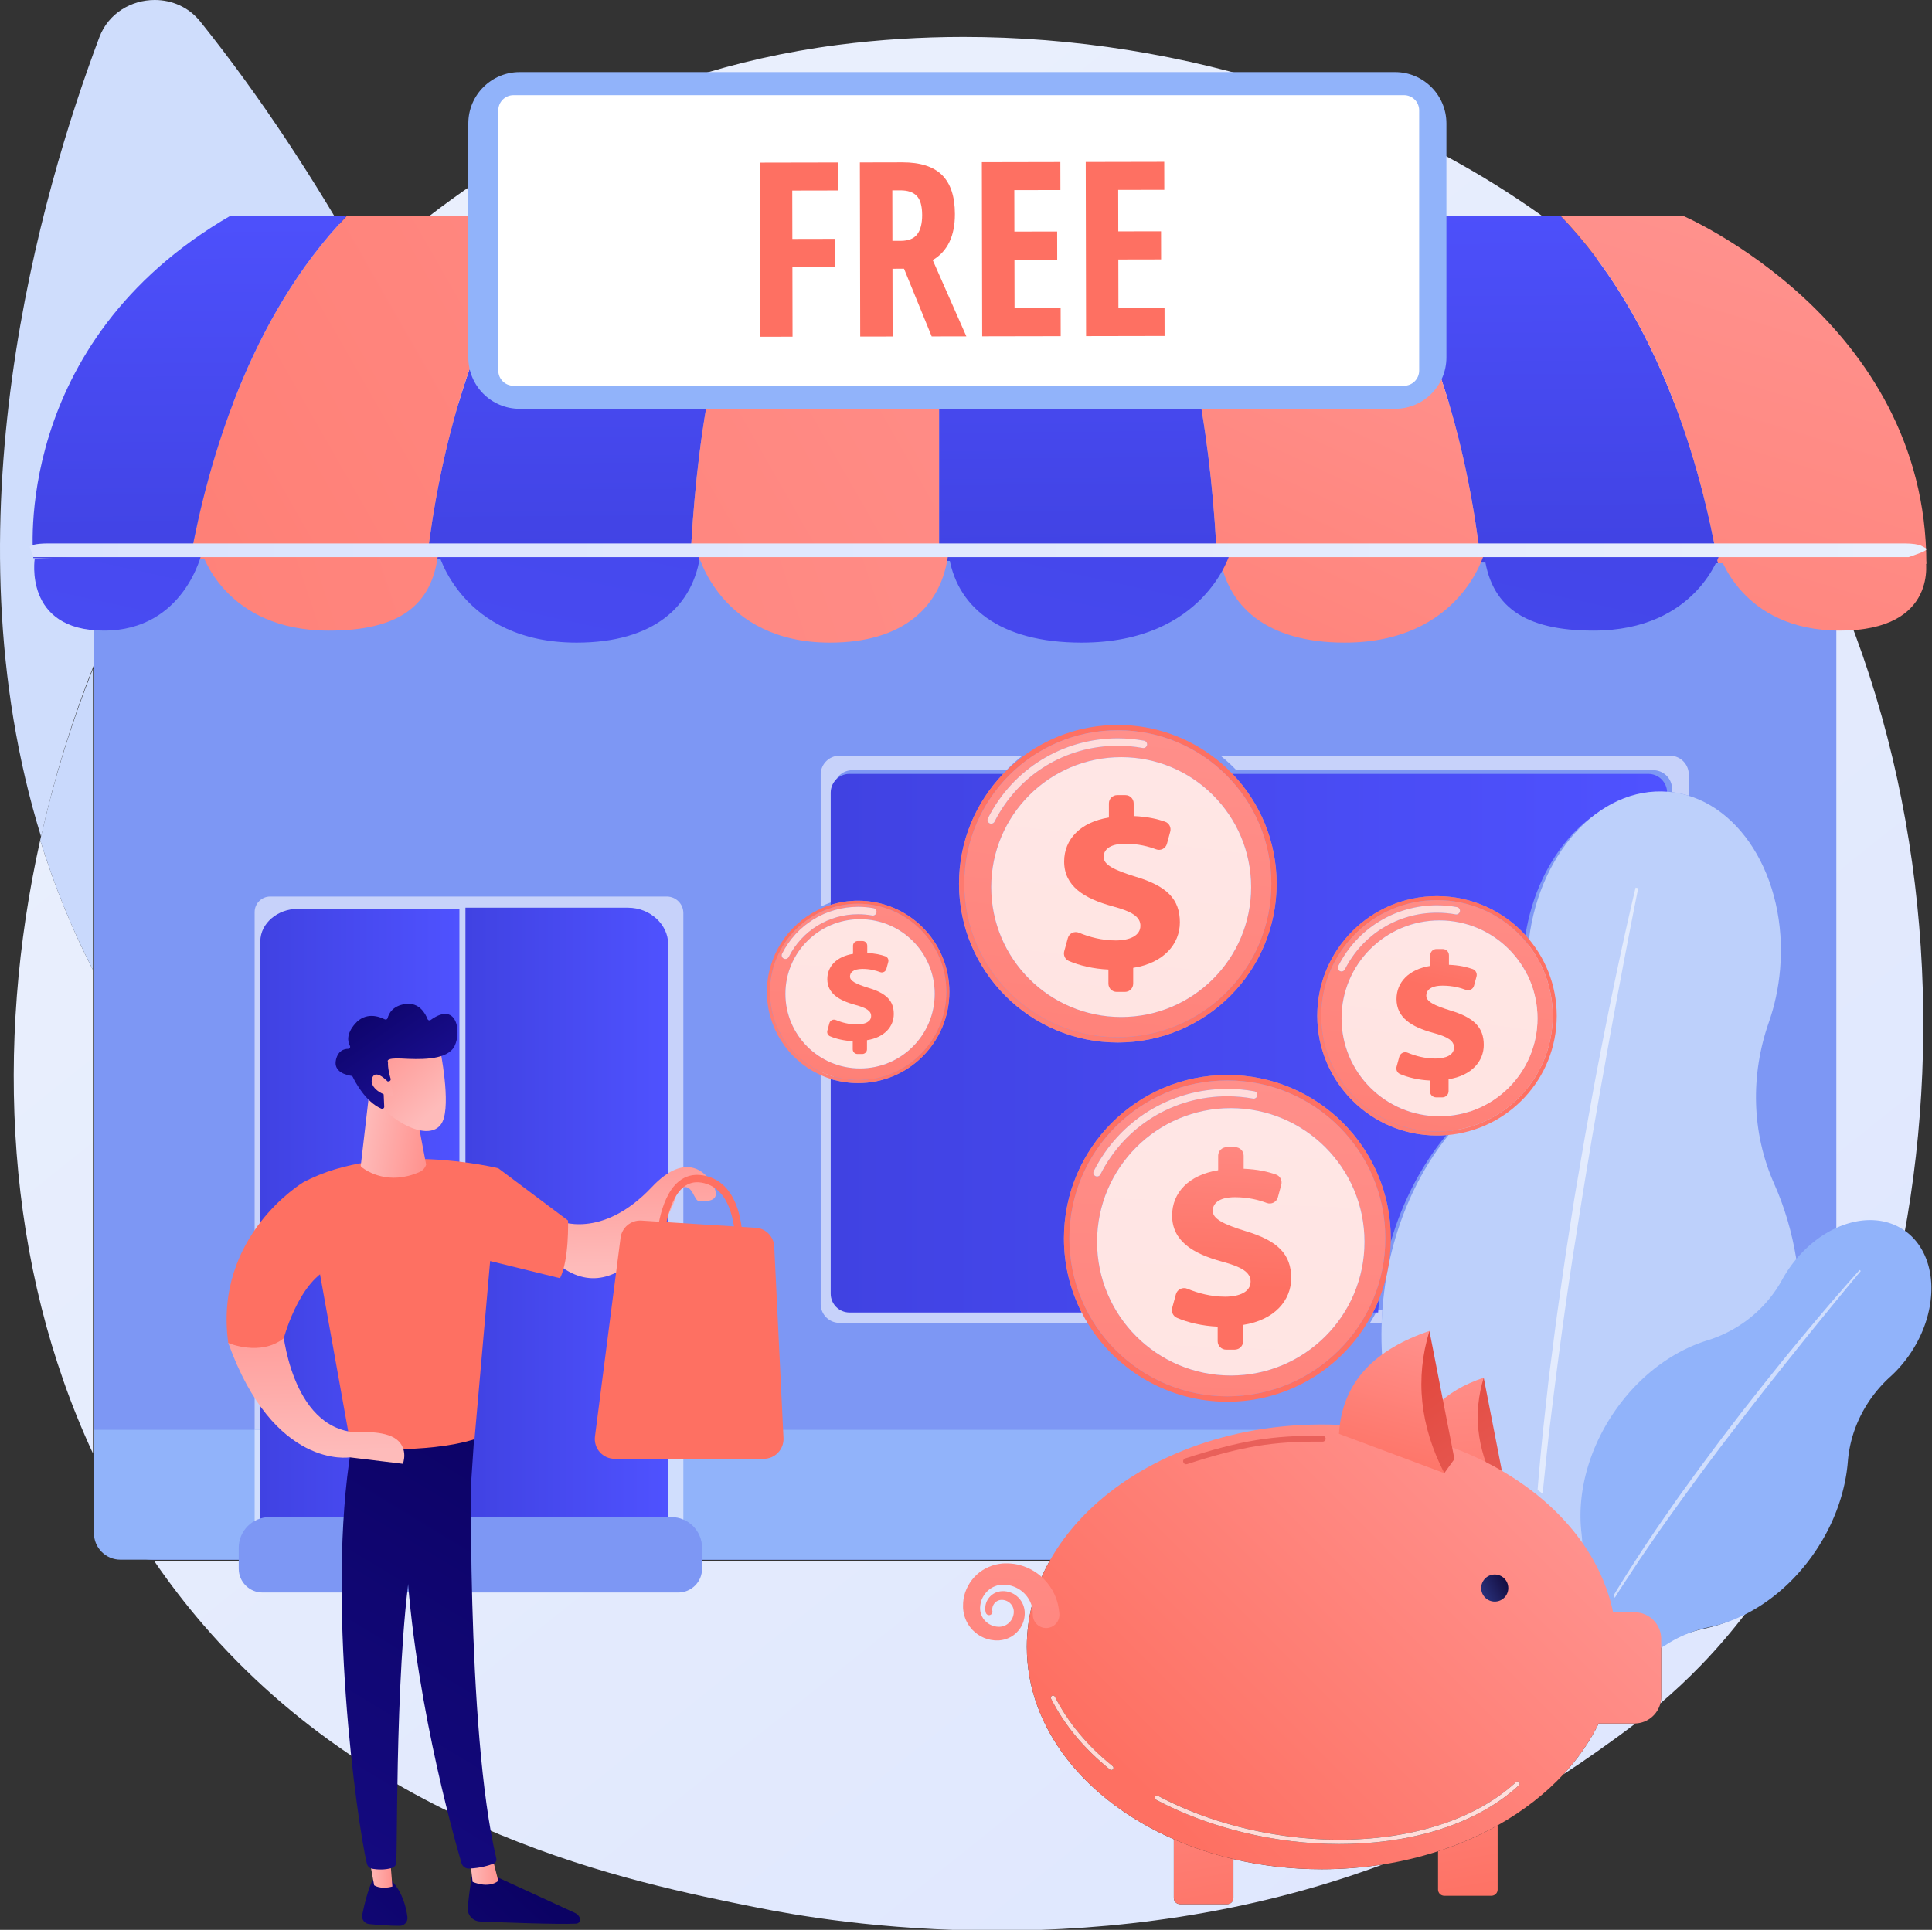 <svg xmlns="http://www.w3.org/2000/svg" xml:space="preserve" viewBox="0 0 3733.309 3730.027">
  <rect x="0" y="0" width="3733.309" height="3730.027" fill="#333333" stroke="none"/>
  <defs>
    <linearGradient id="b" x1="0" x2="1" y1="0" y2="0" gradientTransform="scale(-39243.7 39243.7) rotate(51.159 -.36 -1.005)" gradientUnits="userSpaceOnUse" spreadMethod="pad">
      <stop offset="0" stop-color="#dae3fe"/>
      <stop offset="1" stop-color="#e9effd"/>
    </linearGradient>
    <linearGradient id="d" x1="0" x2="1" y1="0" y2="0" gradientTransform="scale(-39243.7 39243.7) rotate(51.159 -.36 -1.005)" gradientUnits="userSpaceOnUse" spreadMethod="pad">
      <stop offset="0" stop-color="#c5d5fc"/>
      <stop offset="1" stop-color="#c9d9fc"/>
    </linearGradient>
    <linearGradient id="f" x1="0" x2="1" y1="0" y2="0" gradientTransform="matrix(12152.4 0 0 -12152.4 16630.8 17458.9)" gradientUnits="userSpaceOnUse" spreadMethod="pad">
      <stop offset="0" stop-color="#4042e2"/>
      <stop offset="1" stop-color="#4f52ff"/>
    </linearGradient>
    <linearGradient id="h" x1="0" x2="1" y1="0" y2="0" gradientTransform="matrix(2892.46 0 0 -2892.46 8343.89 14940.5)" gradientUnits="userSpaceOnUse" spreadMethod="pad">
      <stop offset="0" stop-color="#4042e2"/>
      <stop offset="1" stop-color="#4f52ff"/>
    </linearGradient>
    <linearGradient id="j" x1="0" x2="1" y1="0" y2="0" gradientTransform="matrix(2945.05 0 0 -2945.05 11324 14940.5)" gradientUnits="userSpaceOnUse" spreadMethod="pad">
      <stop offset="0" stop-color="#4042e2"/>
      <stop offset="1" stop-color="#4f52ff"/>
    </linearGradient>
    <linearGradient id="l" x1="0" x2="1" y1="0" y2="0" gradientTransform="scale(-6077.015 6077.015) rotate(89.363 -3.104 .885)" gradientUnits="userSpaceOnUse" spreadMethod="pad">
      <stop offset="0" stop-color="#4042e2"/>
      <stop offset="1" stop-color="#4f52ff"/>
    </linearGradient>
    <linearGradient id="n" x1="0" x2="1" y1="0" y2="0" gradientTransform="scale(-30682.3 30682.3) rotate(-29.745 1.7 1.852)" gradientUnits="userSpaceOnUse" spreadMethod="pad">
      <stop offset="0" stop-color="#ff928e"/>
      <stop offset="1" stop-color="#fe7062"/>
    </linearGradient>
    <linearGradient id="p" x1="0" x2="1" y1="0" y2="0" gradientTransform="scale(-30682.3 30682.3) rotate(-29.745 1.492 1.907)" gradientUnits="userSpaceOnUse" spreadMethod="pad">
      <stop offset="0" stop-color="#ff928e"/>
      <stop offset="1" stop-color="#fe7062"/>
    </linearGradient>
    <linearGradient id="r" x1="0" x2="1" y1="0" y2="0" gradientTransform="scale(-6077.025 6077.025) rotate(89.363 -2.611 1.372)" gradientUnits="userSpaceOnUse" spreadMethod="pad">
      <stop offset="0" stop-color="#4042e2"/>
      <stop offset="1" stop-color="#4f52ff"/>
    </linearGradient>
    <linearGradient id="t" x1="0" x2="1" y1="0" y2="0" gradientTransform="scale(-6077.005 6077.005) rotate(89.363 -4.24 -.238)" gradientUnits="userSpaceOnUse" spreadMethod="pad">
      <stop offset="0" stop-color="#4042e2"/>
      <stop offset="1" stop-color="#4f52ff"/>
    </linearGradient>
    <linearGradient id="v" x1="0" x2="1" y1="0" y2="0" gradientTransform="scale(-15394.76 15394.76) rotate(-73.17 .293 2.296)" gradientUnits="userSpaceOnUse" spreadMethod="pad">
      <stop offset="0" stop-color="#ff928e"/>
      <stop offset="1" stop-color="#fe7062"/>
    </linearGradient>
    <linearGradient id="x" x1="0" x2="1" y1="0" y2="0" gradientTransform="scale(-6076.995 6076.995) rotate(89.363 -3.682 .313)" gradientUnits="userSpaceOnUse" spreadMethod="pad">
      <stop offset="0" stop-color="#4042e2"/>
      <stop offset="1" stop-color="#4f52ff"/>
    </linearGradient>
    <linearGradient id="z" x1="0" x2="1" y1="0" y2="0" gradientTransform="scale(-11948.41 11948.41) rotate(-64.79 .874 2.816)" gradientUnits="userSpaceOnUse" spreadMethod="pad">
      <stop offset="0" stop-color="#ff928e"/>
      <stop offset="1" stop-color="#fe7062"/>
    </linearGradient>
    <linearGradient id="B" x1="0" x2="1" y1="0" y2="0" gradientTransform="scale(-17713.22 17713.22) rotate(-78.134 .922 1.214)" gradientUnits="userSpaceOnUse" spreadMethod="pad">
      <stop offset="0" stop-color="#4042e2"/>
      <stop offset="1" stop-color="#4f52ff"/>
    </linearGradient>
    <linearGradient id="D" x1="0" x2="1" y1="0" y2="0" gradientTransform="scale(-37732.9 37732.9) rotate(-18.482 2.06 2.363)" gradientUnits="userSpaceOnUse" spreadMethod="pad">
      <stop offset="0" stop-color="#ff928e"/>
      <stop offset="1" stop-color="#fe7062"/>
    </linearGradient>
    <linearGradient id="F" x1="0" x2="1" y1="0" y2="0" gradientTransform="scale(-17710.8 17710.8) rotate(-78.134 .7 1.395)" gradientUnits="userSpaceOnUse" spreadMethod="pad">
      <stop offset="0" stop-color="#4042e2"/>
      <stop offset="1" stop-color="#4f52ff"/>
    </linearGradient>
    <linearGradient id="H" x1="0" x2="1" y1="0" y2="0" gradientTransform="scale(-37733.5 37733.5) rotate(-18.482 1.867 2.395)" gradientUnits="userSpaceOnUse" spreadMethod="pad">
      <stop offset="0" stop-color="#ff928e"/>
      <stop offset="1" stop-color="#fe7062"/>
    </linearGradient>
    <linearGradient id="J" x1="0" x2="1" y1="0" y2="0" gradientTransform="scale(-15371.36 15371.36) rotate(-73.17 .191 2.331)" gradientUnits="userSpaceOnUse" spreadMethod="pad">
      <stop offset="0" stop-color="#ff928e"/>
      <stop offset="1" stop-color="#fe7062"/>
    </linearGradient>
    <linearGradient id="L" x1="0" x2="1" y1="0" y2="0" gradientTransform="scale(-17707.9 17707.9) rotate(-78.134 .188 1.81)" gradientUnits="userSpaceOnUse" spreadMethod="pad">
      <stop offset="0" stop-color="#4042e2"/>
      <stop offset="1" stop-color="#4f52ff"/>
    </linearGradient>
    <linearGradient id="N" x1="0" x2="1" y1="0" y2="0" gradientTransform="scale(-11921.12 11921.12) rotate(-64.79 .747 2.848)" gradientUnits="userSpaceOnUse" spreadMethod="pad">
      <stop offset="0" stop-color="#ff928e"/>
      <stop offset="1" stop-color="#fe7062"/>
    </linearGradient>
    <linearGradient id="P" x1="0" x2="1" y1="0" y2="0" gradientTransform="scale(-17707.9 17707.9) rotate(-78.134 .442 1.603)" gradientUnits="userSpaceOnUse" spreadMethod="pad">
      <stop offset="0" stop-color="#4042e2"/>
      <stop offset="1" stop-color="#4f52ff"/>
    </linearGradient>
    <linearGradient id="R" x1="0" x2="1" y1="0" y2="0" gradientTransform="matrix(27555 0 0 -27555 4995 24622.1)" gradientUnits="userSpaceOnUse" spreadMethod="pad">
      <stop offset="0" stop-color="#dae3fe"/>
      <stop offset="1" stop-color="#e9effd"/>
    </linearGradient>
    <linearGradient id="T" x1="0" x2="1" y1="0" y2="0" gradientTransform="scale(-6841.59 6841.59) rotate(-47.406 .025 2.57)" gradientUnits="userSpaceOnUse" spreadMethod="pad">
      <stop offset="0" stop-color="#09005d"/>
      <stop offset="1" stop-color="#1a0f91"/>
    </linearGradient>
    <linearGradient id="V" x1="0" x2="1" y1="0" y2="0" gradientTransform="matrix(411.294 0 0 -411.294 11389.9 5438)" gradientUnits="userSpaceOnUse" spreadMethod="pad">
      <stop offset="0" stop-color="#febbba"/>
      <stop offset="1" stop-color="#ff928e"/>
    </linearGradient>
    <linearGradient id="X" x1="0" x2="1" y1="0" y2="0" gradientTransform="scale(-13095.8 13095.8) rotate(-58.446 .366 1.45)" gradientUnits="userSpaceOnUse" spreadMethod="pad">
      <stop offset="0" stop-color="#09005d"/>
      <stop offset="1" stop-color="#1a0f91"/>
    </linearGradient>
    <linearGradient id="Z" x1="0" x2="1" y1="0" y2="0" gradientTransform="scale(-6841.58 6841.58) rotate(-47.406 .26 2.468)" gradientUnits="userSpaceOnUse" spreadMethod="pad">
      <stop offset="0" stop-color="#09005d"/>
      <stop offset="1" stop-color="#1a0f91"/>
    </linearGradient>
    <linearGradient id="ab" x1="0" x2="1" y1="0" y2="0" gradientTransform="matrix(355.11 0 0 -355.11 9907.63 5459.1)" gradientUnits="userSpaceOnUse" spreadMethod="pad">
      <stop offset="0" stop-color="#febbba"/>
      <stop offset="1" stop-color="#ff928e"/>
    </linearGradient>
    <linearGradient id="ad" x1="0" x2="1" y1="0" y2="0" gradientTransform="scale(-13095.69 13095.69) rotate(-58.446 .43 1.414)" gradientUnits="userSpaceOnUse" spreadMethod="pad">
      <stop offset="0" stop-color="#09005d"/>
      <stop offset="1" stop-color="#1a0f91"/>
    </linearGradient>
    <linearGradient id="af" x1="0" x2="1" y1="0" y2="0" gradientTransform="scale(-2062.63 2062.63) rotate(-48.991 7.18 14.067)" gradientUnits="userSpaceOnUse" spreadMethod="pad">
      <stop offset="0" stop-color="#ff928e"/>
      <stop offset="1" stop-color="#fe7062"/>
    </linearGradient>
    <linearGradient id="ah" x1="0" x2="1" y1="0" y2="0" gradientTransform="scale(975.484 -975.484) rotate(8.604 115.34 58.754)" gradientUnits="userSpaceOnUse" spreadMethod="pad">
      <stop offset="0" stop-color="#febbba"/>
      <stop offset="1" stop-color="#ff928e"/>
    </linearGradient>
    <linearGradient id="aj" x1="0" x2="1" y1="0" y2="0" gradientTransform="scale(-1353.977 1353.977) rotate(47.79 -17.805 -2.997)" gradientUnits="userSpaceOnUse" spreadMethod="pad">
      <stop offset="0" stop-color="#febbba"/>
      <stop offset="1" stop-color="#ff928e"/>
    </linearGradient>
    <linearGradient id="al" x1="0" x2="1" y1="0" y2="0" gradientTransform="scale(1902.94 -1902.94) rotate(54.713 11.881 .052)" gradientUnits="userSpaceOnUse" spreadMethod="pad">
      <stop offset="0" stop-color="#09005d"/>
      <stop offset="1" stop-color="#1a0f91"/>
    </linearGradient>
    <linearGradient id="an" x1="0" x2="1" y1="0" y2="0" gradientTransform="scale(-1218.2 1218.2) rotate(47.79 -19.485 -3.06)" gradientUnits="userSpaceOnUse" spreadMethod="pad">
      <stop offset="0" stop-color="#febbba"/>
      <stop offset="1" stop-color="#ff928e"/>
    </linearGradient>
    <linearGradient id="ap" x1="0" x2="1" y1="0" y2="0" gradientTransform="rotate(91.377 -31.289 13859.12) scale(1885.294)" gradientUnits="userSpaceOnUse" spreadMethod="pad">
      <stop offset="0" stop-color="#febbba"/>
      <stop offset="1" stop-color="#ff928e"/>
    </linearGradient>
    <linearGradient id="ar" x1="0" x2="1" y1="0" y2="0" gradientTransform="scale(-4915.06 4915.06) rotate(-51.71 2.658 7.322)" gradientUnits="userSpaceOnUse" spreadMethod="pad">
      <stop offset="0" stop-color="#ff928e"/>
      <stop offset="1" stop-color="#fe7062"/>
    </linearGradient>
    <linearGradient id="at" x1="0" x2="1" y1="0" y2="0" gradientTransform="rotate(-59.199 53873.085 53438.454) scale(1024.214)" gradientUnits="userSpaceOnUse" spreadMethod="pad">
      <stop offset="0" stop-color="#ff928e"/>
      <stop offset="1" stop-color="#fe7062"/>
    </linearGradient>
    <linearGradient id="av" x1="0" x2="1" y1="0" y2="0" gradientTransform="scale(-2062.64 2062.64) rotate(-48.991 6.805 14.237)" gradientUnits="userSpaceOnUse" spreadMethod="pad">
      <stop offset="0" stop-color="#ff928e"/>
      <stop offset="1" stop-color="#fe7062"/>
    </linearGradient>
    <linearGradient id="ax" x1="0" x2="1" y1="0" y2="0" gradientTransform="rotate(91.377 -1038.356 10241.336) scale(2398.733)" gradientUnits="userSpaceOnUse" spreadMethod="pad">
      <stop offset="0" stop-color="#febbba"/>
      <stop offset="1" stop-color="#ff928e"/>
    </linearGradient>
    <linearGradient id="az" x1="0" x2="1" y1="0" y2="0" gradientTransform="scale(-2062.63 2062.63) rotate(-48.991 8.017 13.686)" gradientUnits="userSpaceOnUse" spreadMethod="pad">
      <stop offset="0" stop-color="#ff928e"/>
      <stop offset="1" stop-color="#fe7062"/>
    </linearGradient>
    <linearGradient id="aB" x1="0" x2="1" y1="0" y2="0" gradientTransform="rotate(-54.549 25326.981 -18013.26) scale(2962.22)" gradientUnits="userSpaceOnUse" spreadMethod="pad">
      <stop offset="0" stop-color="#e1473d"/>
      <stop offset="1" stop-color="#e9605a"/>
    </linearGradient>
    <linearGradient id="aD" x1="0" x2="1" y1="0" y2="0" gradientTransform="rotate(-86.987 19723.725 -6938.197) scale(3672.947)" gradientUnits="userSpaceOnUse" spreadMethod="pad">
      <stop offset="0" stop-color="#ff928e"/>
      <stop offset="1" stop-color="#fe7062"/>
    </linearGradient>
    <linearGradient id="aF" x1="0" x2="1" y1="0" y2="0" gradientTransform="rotate(-80.473 18023.557 -10438.035) scale(4323.089)" gradientUnits="userSpaceOnUse" spreadMethod="pad">
      <stop offset="0" stop-color="#ff928e"/>
      <stop offset="1" stop-color="#fe7062"/>
    </linearGradient>
    <linearGradient id="aH" x1="0" x2="1" y1="0" y2="0" gradientTransform="rotate(-80.473 15766.87 -8543.975) scale(4323.089)" gradientUnits="userSpaceOnUse" spreadMethod="pad">
      <stop offset="0" stop-color="#ff928e"/>
      <stop offset="1" stop-color="#fe7062"/>
    </linearGradient>
    <linearGradient id="aJ" x1="0" x2="1" y1="0" y2="0" gradientTransform="scale(-7225.63 7225.63) rotate(-45 .05 5.234)" gradientUnits="userSpaceOnUse" spreadMethod="pad">
      <stop offset="0" stop-color="#ff928e"/>
      <stop offset="1" stop-color="#fe7062"/>
    </linearGradient>
    <linearGradient id="aL" x1="0" x2="1" y1="0" y2="0" gradientTransform="rotate(27.329 -6355.153 58286.753) scale(687.936)" gradientUnits="userSpaceOnUse" spreadMethod="pad">
      <stop offset="0" stop-color="#2b3582"/>
      <stop offset=".65" stop-color="#150e42"/>
      <stop offset="1" stop-color="#150e42"/>
    </linearGradient>
    <linearGradient id="aN" x1="0" x2="1" y1="0" y2="0" gradientTransform="matrix(0 -2842.26 -2842.26 0 22786.6 17927.7)" gradientUnits="userSpaceOnUse" spreadMethod="pad">
      <stop offset="0" stop-color="#e1473d"/>
      <stop offset="1" stop-color="#e9605a"/>
    </linearGradient>
    <linearGradient id="aP" x1="0" x2="1" y1="0" y2="0" gradientTransform="rotate(-54.549 24957.766 -17821.695) scale(2962.23)" gradientUnits="userSpaceOnUse" spreadMethod="pad">
      <stop offset="0" stop-color="#e1473d"/>
      <stop offset="1" stop-color="#e9605a"/>
    </linearGradient>
    <linearGradient id="aR" x1="0" x2="1" y1="0" y2="0" gradientTransform="scale(-2429.22 2429.22) rotate(-75.48 -1.643 9.464)" gradientUnits="userSpaceOnUse" spreadMethod="pad">
      <stop offset="0" stop-color="#ff928e"/>
      <stop offset="1" stop-color="#fe7062"/>
    </linearGradient>
    <linearGradient id="aT" x1="0" x2="1" y1="0" y2="0" gradientTransform="rotate(-93.439 15767.333 -2765.784) scale(12551.2)" gradientUnits="userSpaceOnUse" spreadMethod="pad">
      <stop offset="0" stop-color="#ff928e"/>
      <stop offset="1" stop-color="#fe7062"/>
    </linearGradient>
    <linearGradient id="aV" x1="0" x2="1" y1="0" y2="0" gradientTransform="scale(-7225.63 7225.63) rotate(-45 .05 5.234)" gradientUnits="userSpaceOnUse" spreadMethod="pad">
      <stop offset="0" stop-color="#ffe3e2"/>
      <stop offset="1" stop-color="#ffdad6"/>
    </linearGradient>
    <linearGradient id="aX" x1="0" x2="1" y1="0" y2="0" gradientTransform="scale(-7225.63 7225.63) rotate(-45 .05 5.234)" gradientUnits="userSpaceOnUse" spreadMethod="pad">
      <stop offset="0" stop-color="#ffe3e2"/>
      <stop offset="1" stop-color="#ffdad6"/>
    </linearGradient>
    <linearGradient id="aZ" x1="0" x2="1" y1="0" y2="0" gradientTransform="scale(2723.75 -2723.75) rotate(-49.254 -3.654 -9.049)" gradientUnits="userSpaceOnUse" spreadMethod="pad">
      <stop offset="0" stop-color="#ff928e"/>
      <stop offset="1" stop-color="#fe7062"/>
    </linearGradient>
    <linearGradient id="bb" x1="0" x2="1" y1="0" y2="0" gradientTransform="scale(-10034.101 10034.101) rotate(-86.52 .311 2.017)" gradientUnits="userSpaceOnUse" spreadMethod="pad">
      <stop offset="0" stop-color="#ff928e"/>
      <stop offset="1" stop-color="#fe7062"/>
    </linearGradient>
    <linearGradient id="bd" x1="0" x2="1" y1="0" y2="0" gradientTransform="scale(-10034.101 10034.101) rotate(-86.52 .311 2.017)" gradientUnits="userSpaceOnUse" spreadMethod="pad">
      <stop offset="0" stop-color="#ffdedd"/>
      <stop offset="1" stop-color="#ffd4d0"/>
    </linearGradient>
    <linearGradient id="bf" x1="0" x2="1" y1="0" y2="0" gradientTransform="scale(-10034.101 10034.101) rotate(-86.52 .311 2.017)" gradientUnits="userSpaceOnUse" spreadMethod="pad">
      <stop offset="0" stop-color="#ffe7e6"/>
      <stop offset="1" stop-color="#ffe0dd"/>
    </linearGradient>
    <linearGradient id="bh" x1="0" x2="1" y1="0" y2="0" gradientTransform="scale(-1696.633 1696.633) rotate(-80.82 1.927 12.048)" gradientUnits="userSpaceOnUse" spreadMethod="pad">
      <stop offset="0" stop-color="#ff928e"/>
      <stop offset="1" stop-color="#fe7062"/>
    </linearGradient>
    <linearGradient id="bj" x1="0" x2="1" y1="0" y2="0" gradientTransform="scale(4741.58 -4741.58) rotate(-49.254 -1.846 -5.758)" gradientUnits="userSpaceOnUse" spreadMethod="pad">
      <stop offset="0" stop-color="#ff928e"/>
      <stop offset="1" stop-color="#fe7062"/>
    </linearGradient>
    <linearGradient id="bl" x1="0" x2="1" y1="0" y2="0" gradientTransform="scale(-12406.06 12406.06) rotate(-83.108 .194 1.894)" gradientUnits="userSpaceOnUse" spreadMethod="pad">
      <stop offset="0" stop-color="#ff928e"/>
      <stop offset="1" stop-color="#fe7062"/>
    </linearGradient>
    <linearGradient id="bn" x1="0" x2="1" y1="0" y2="0" gradientTransform="scale(-12406.06 12406.06) rotate(-83.108 .194 1.894)" gradientUnits="userSpaceOnUse" spreadMethod="pad">
      <stop offset="0" stop-color="#ffdedd"/>
      <stop offset="1" stop-color="#ffd4d0"/>
    </linearGradient>
    <linearGradient id="bp" x1="0" x2="1" y1="0" y2="0" gradientTransform="scale(-12406.06 12406.06) rotate(-83.108 .194 1.894)" gradientUnits="userSpaceOnUse" spreadMethod="pad">
      <stop offset="0" stop-color="#ffe7e6"/>
      <stop offset="1" stop-color="#ffe0dd"/>
    </linearGradient>
    <linearGradient id="br" x1="0" x2="1" y1="0" y2="0" gradientTransform="scale(-1294.88 1294.88) rotate(-72.512 3.382 20.059)" gradientUnits="userSpaceOnUse" spreadMethod="pad">
      <stop offset="0" stop-color="#ff928e"/>
      <stop offset="1" stop-color="#fe7062"/>
    </linearGradient>
    <linearGradient id="bt" x1="0" x2="1" y1="0" y2="0" gradientTransform="scale(-1390.692 1390.692) rotate(-53.409 4.728 25.891)" gradientUnits="userSpaceOnUse" spreadMethod="pad">
      <stop offset="0" stop-color="#ff928e"/>
      <stop offset="1" stop-color="#fe7062"/>
    </linearGradient>
    <linearGradient id="bv" x1="0" x2="1" y1="0" y2="0" gradientTransform="scale(-14629.983 14629.983) rotate(-87.614 -.12 1.428)" gradientUnits="userSpaceOnUse" spreadMethod="pad">
      <stop offset="0" stop-color="#ff928e"/>
      <stop offset="1" stop-color="#fe7062"/>
    </linearGradient>
    <linearGradient id="bx" x1="0" x2="1" y1="0" y2="0" gradientTransform="scale(-14629.983 14629.983) rotate(-87.614 -.12 1.428)" gradientUnits="userSpaceOnUse" spreadMethod="pad">
      <stop offset="0" stop-color="#ffdedd"/>
      <stop offset="1" stop-color="#ffd4d0"/>
    </linearGradient>
    <linearGradient id="bz" x1="0" x2="1" y1="0" y2="0" gradientTransform="scale(-14629.983 14629.983) rotate(-87.614 -.12 1.428)" gradientUnits="userSpaceOnUse" spreadMethod="pad">
      <stop offset="0" stop-color="#ffe7e6"/>
      <stop offset="1" stop-color="#ffe0dd"/>
    </linearGradient>
    <linearGradient id="bB" x1="0" x2="1" y1="0" y2="0" gradientTransform="scale(-2980.675 2980.675) rotate(-87.397 -.82 6.794)" gradientUnits="userSpaceOnUse" spreadMethod="pad">
      <stop offset="0" stop-color="#ff928e"/>
      <stop offset="1" stop-color="#fe7062"/>
    </linearGradient>
    <linearGradient id="bD" x1="0" x2="1" y1="0" y2="0" gradientTransform="scale(3574.83 -3574.83) rotate(-49.254 -1.38 -9.147)" gradientUnits="userSpaceOnUse" spreadMethod="pad">
      <stop offset="0" stop-color="#ff928e"/>
      <stop offset="1" stop-color="#fe7062"/>
    </linearGradient>
    <linearGradient id="bF" x1="0" x2="1" y1="0" y2="0" gradientTransform="scale(-9905.44 9905.44) rotate(-82.147 -.072 2.578)" gradientUnits="userSpaceOnUse" spreadMethod="pad">
      <stop offset="0" stop-color="#ff928e"/>
      <stop offset="1" stop-color="#fe7062"/>
    </linearGradient>
    <linearGradient id="bH" x1="0" x2="1" y1="0" y2="0" gradientTransform="scale(-9905.44 9905.44) rotate(-82.147 -.072 2.578)" gradientUnits="userSpaceOnUse" spreadMethod="pad">
      <stop offset="0" stop-color="#ffdedd"/>
      <stop offset="1" stop-color="#ffd4d0"/>
    </linearGradient>
    <linearGradient id="bJ" x1="0" x2="1" y1="0" y2="0" gradientTransform="scale(-9905.44 9905.44) rotate(-82.147 -.072 2.578)" gradientUnits="userSpaceOnUse" spreadMethod="pad">
      <stop offset="0" stop-color="#ffe7e6"/>
      <stop offset="1" stop-color="#ffe0dd"/>
    </linearGradient>
    <linearGradient id="bL" x1="0" x2="1" y1="0" y2="0" gradientTransform="scale(-1954.403 1954.403) rotate(-78.009 -.288 13.361)" gradientUnits="userSpaceOnUse" spreadMethod="pad">
      <stop offset="0" stop-color="#ff928e"/>
      <stop offset="1" stop-color="#fe7062"/>
    </linearGradient>
    <linearGradient id="bN" x1="0" x2="1" y1="0" y2="0" gradientTransform="scale(7613.023 -7613.023) rotate(-83.037 .25 -1.998)" gradientUnits="userSpaceOnUse" spreadMethod="pad">
      <stop offset="0" stop-color="#ff928e"/>
      <stop offset="1" stop-color="#fe7062"/>
    </linearGradient>
    <linearGradient id="bP" x1="0" x2="1" y1="0" y2="0" gradientTransform="scale(7613.003 -7613.003) rotate(-83.037 .379 -2.112)" gradientUnits="userSpaceOnUse" spreadMethod="pad">
      <stop offset="0" stop-color="#ff928e"/>
      <stop offset="1" stop-color="#fe7062"/>
    </linearGradient>
    <linearGradient id="bR" x1="0" x2="1" y1="0" y2="0" gradientTransform="scale(7613.003 -7613.003) rotate(-83.037 .495 -2.214)" gradientUnits="userSpaceOnUse" spreadMethod="pad">
      <stop offset="0" stop-color="#ff928e"/>
      <stop offset="1" stop-color="#fe7062"/>
    </linearGradient>
    <linearGradient id="bT" x1="0" x2="1" y1="0" y2="0" gradientTransform="scale(7613.013 -7613.013) rotate(-83.037 .606 -2.313)" gradientUnits="userSpaceOnUse" spreadMethod="pad">
      <stop offset="0" stop-color="#ff928e"/>
      <stop offset="1" stop-color="#fe7062"/>
    </linearGradient>
    <clipPath id="a" clipPathUnits="userSpaceOnUse">
      <path d="M19046 4562.4c-1682.5 0-2967.8 232.3-3480.4 335-1859.1 372.8-5452.7 1093.4-8050.75 4109.9-255.26 296.4-491.63 604.2-709.15 921.3h13002.4c-211.3-382.4-327.9-801.9-327.9-1242.1 0-1194 858.6-2236.8 2135.8-2796.2v-852.9c0-49.5 40.4-89.9 89.9-89.9h686.1c49.5 0 89.9 40.4 89.9 89.9v565.1c405.2-95.8 836.1-147.4 1283.1-147.4 304.6 0 601.9 24 888.5 69.6-2012.3-748.2-3992.7-962.3-5607.5-962.3m8230.9 2272.3c210.5 226.6 383.3 474.4 511.8 738.5h520.5c4.8 0 9.7 0 14.5.2-204.7-157.6-396.3-293.3-569.2-415.8-158.3-112.1-317.7-219.8-477.6-322.9M28685.6 7866c7.7 30.5 11.8 62.5 11.8 95.4v733.9c1.9 1.3 3.9 2.5 5.9 3.8 187.4 120.5 396.4 205.1 614.5 250.5 206.5 43 413.6 121.4 612.9 232.4-203.2-265.5-417-515.3-641.5-748.7-206.6-214.7-409.1-401.7-603.6-567.3M5911.79 11498.5c-1270.7 2730-1430.25 5931.1-766.37 8911.1 197.08-637.3 449.06-1267.5 766.37-1885.5v-7025.6m26310.51 3146.9c-27.6 24-56.9 46.3-87.9 66.7-143 94.3-307.5 139-479.6 139-160.8 0-328.3-39.1-491.1-113.2v9524c1355.2-3040.9 1634.1-6531.5 1058.6-9616.5m-2449.4 12038.9h-18916c-323 668.3-665.6 1329.2-1027.5 1973.3 1559 1447.9 3832 2911.9 6906.9 3308.7 594.2 76.7 1205.2 115.5 1824 115.5 3154.3 0 6525.1-1006 9082.3-3121.2 820.3-678.4 1528.3-1445.3 2130.3-2276.3"/>
    </clipPath>
    <clipPath id="c" clipPathUnits="userSpaceOnUse">
      <path d="M5911.79 18524.1c-317.31 618-569.29 1248.2-766.37 1885.5 190.18 853.7 447.78 1688.7 766.37 2489.8v-4375.3m4945.11 8160.2H8053.4c430.6 571.4 1019.09 1270.4 1776 1973.3 361.9-644.1 704.5-1305 1027.5-1973.3"/>
    </clipPath>
    <clipPath id="e" clipPathUnits="userSpaceOnUse">
      <path d="M24584.4 13545.1h-74.5c34.5 67.6 65.9 137.2 93.9 208.4-5.5-47.9-10.3-96-14.4-144.4-1.8-21.4-3.5-42.7-5-64m-4306.9 0h-3373.1c-151.1 0-273.6 122.5-273.6 273.7v3121.3c125.8-39.7 259.8-61.1 398.8-61.1 732 0 1325.4 593.4 1325.4 1325.5 0 732-593.4 1325.4-1325.4 1325.4-139 0-273-21.4-398.8-61v1630.2c0 151.1 122.5 273.6 273.6 273.6h2232.1c-397.3-414.5-641.4-976.9-641.4-1596.4 0-1274.3 1033-2307.4 2307.3-2307.4 1274.3 0 2307.4 1033.1 2307.4 2307.4 0 619.5-244.2 1181.9-641.5 1596.4h6041.2c151.1 0 273.6-122.5 273.6-273.6v-44.9c-18.2 2.3-36.6 4.2-55 5.8-40 3.4-79.8 5.1-119.4 5.1-901.6 0-1700.3-868.1-1884.5-2035.3-318.1 348.2-775.9 566.6-1284.7 566.6-960.7 0-1739.5-778.8-1739.5-1739.5 0-960.8 778.8-1739.6 1739.5-1739.6 45.5 0 90.7 1.7 135.3 5.2-353.8-426.4-634-955.4-807.4-1551.5.4 17.2.5 34.4.5 51.7 0 1311.2-1062.9 2374.2-2374.2 2374.2-1311.2 0-2374.2-1063-2374.2-2374.2 0-387.9 93.1-754.2 258-1077.6"/>
    </clipPath>
    <clipPath id="g" clipPathUnits="userSpaceOnUse">
      <path d="M11236.4 19410.7H8882.86c-286.67 0-538.97-209.4-538.97-471.7v-8468.6h2892.51z"/>
    </clipPath>
    <clipPath id="i" clipPathUnits="userSpaceOnUse">
      <path d="M13685.1 19428.2H11324v-8975.4h2945.1v8447.9c0 280-258.9 527.5-584 527.5z"/>
    </clipPath>
    <clipPath id="k" clipPathUnits="userSpaceOnUse">
      <path d="M10765 24491.3c171.2 1456.7 638.5 3537.5 1805.5 4995.3H15724c-810.6-1390.5-1060.7-3521.3-1130.9-5007z"/>
    </clipPath>
    <clipPath id="m" clipPathUnits="userSpaceOnUse">
      <path d="M7327.32 24501.9c250.18 1381.4 852.3 3504.6 2278.07 4984.7h2965.11c-1167-1457.8-1634.3-3538.6-1805.5-4995.3Z"/>
    </clipPath>
    <clipPath id="o" clipPathUnits="userSpaceOnUse">
      <path d="M14593.1 24479.6c70.2 1485.7 320.3 3616.5 1130.9 5007h2483.4v-5018.1z"/>
    </clipPath>
    <clipPath id="q" clipPathUnits="userSpaceOnUse">
      <path d="M5045.9 24508.8s-337.47 3121.7 2868.52 4977.8h1690.97c-1425.77-1480.1-2027.89-3603.3-2278.07-4984.7Z"/>
    </clipPath>
    <clipPath id="s" clipPathUnits="userSpaceOnUse">
      <path d="M26077 24444.3c-166.6 1458.6-631.3 3568.7-1810.9 5042.3h2965.1c1449.3-1504.5 2047.7-3673.9 2290.3-5052.8z"/>
    </clipPath>
    <clipPath id="u" clipPathUnits="userSpaceOnUse">
      <path d="M29521.5 24433.8c-242.6 1378.9-841 3548.3-2290.3 5052.8h1775.3s3543.5-1518.7 3543.5-5062.1z"/>
    </clipPath>
    <clipPath id="w" clipPathUnits="userSpaceOnUse">
      <path d="M18207.4 24468.5v5018.1h2905.2c814.8-1397.8 1063.4-3543.8 1132.1-5030.5z"/>
    </clipPath>
    <clipPath id="y" clipPathUnits="userSpaceOnUse">
      <path d="M22244.7 24456.1c-68.7 1486.7-317.3 3632.7-1132.1 5030.5h3153.5c1179.6-1473.6 1644.3-3583.7 1810.9-5042.3Z"/>
    </clipPath>
    <clipPath id="A" clipPathUnits="userSpaceOnUse">
      <path d="M5066.39 24503.1s-167.5-1047.9 1005.03-1047.9 1423.78 1135.2 1423.78 1135.2z"/>
    </clipPath>
    <clipPath id="C" clipPathUnits="userSpaceOnUse">
      <path d="M10929 24590.4H7495.2s332.69-1135.2 1842.55-1135.2c1005.05 0 1507.55 349.3 1591.25 1135.2z"/>
    </clipPath>
    <clipPath id="E" clipPathUnits="userSpaceOnUse">
      <path d="M14739.8 24590.4H10929s334.5-1309.8 2010.1-1309.8c1115.3 0 1707.7 523.9 1800.7 1309.8z"/>
    </clipPath>
    <clipPath id="G" clipPathUnits="userSpaceOnUse">
      <path d="M18341.1 24590.4h-3643.2s319.8-1309.8 1921.7-1309.8c1066.3 0 1632.6 523.9 1721.5 1309.8z"/>
    </clipPath>
    <clipPath id="I" clipPathUnits="userSpaceOnUse">
      <path d="M32537.7 24503.1s207.3-1047.9-1243.4-1047.9c-1450.6 0-1761.4 1135.2-1761.4 1135.2z"/>
    </clipPath>
    <clipPath id="K" clipPathUnits="userSpaceOnUse">
      <path d="M26121.8 24590.4h3433.8s-332.7-1135.2-1842.6-1135.2c-1005 0-1507.5 349.3-1591.2 1135.2z"/>
    </clipPath>
    <clipPath id="M" clipPathUnits="userSpaceOnUse">
      <path d="M22277.4 24590.4H26130s-338.1-1309.8-2032.1-1309.8c-1127.6 0-1726.5 523.9-1820.5 1309.8z"/>
    </clipPath>
    <clipPath id="O" clipPathUnits="userSpaceOnUse">
      <path d="M18341.1 24590.4h4095.6s-359.5-1309.8-2160.3-1309.8c-1198.7 0-1835.4 523.9-1935.3 1309.8z"/>
    </clipPath>
    <clipPath id="Q" clipPathUnits="userSpaceOnUse">
      <path d="M32292.8 24522.8H5045.12l-48.15 142.1c-18.73 29.9 98.14 56.3 249.21 56.4l26990.12.2c106.6-.2 201.7-13.4 239.1-33.4l58-30.8c63-33.6-61.2-69.4-240.6-134.5z"/>
    </clipPath>
    <clipPath id="S" clipPathUnits="userSpaceOnUse">
      <path d="M11429.2 5436.9s-47.9-271.5-71.5-540.2c-9.1-105 71.8-196.2 177.2-200.6 357.8-14.9 1123.3-43.9 1398-31.6 41.3 1.8 68.3 44.1 53 82.5-12.8 32.2-37.5 58.2-69 72.6l-1264.4 581.2z"/>
    </clipPath>
    <clipPath id="U" clipPathUnits="userSpaceOnUse">
      <path d="m11389.9 5596.4 38.6-324.7s221.5-103.1 372.7 13l-91.7 361.9z"/>
    </clipPath>
    <clipPath id="W" clipPathUnits="userSpaceOnUse">
      <path d="M11418.9 11701.2c-16.7-84.8-89.3-4231.6 353.9-6090 7.3-30.3-8.1-61.5-37-73.3-68-27.8-201.2-68-361-73.4-49.4-1.6-93.8 30.5-107.8 78-126.7 431.1-733.8 2591.4-813 4655-88.5 2305.9 0 78.5 0 78.5l51.9 1425.4z"/>
    </clipPath>
    <clipPath id="Y" clipPathUnits="userSpaceOnUse">
      <path d="M9974.67 5295.3s-76.33-137.1-150.24-501.2c-13.33-65.8 32.62-128.8 99.4-135.3 118.17-11.6 300.07-26.6 445.77-25.6 67.2.5 119.6 59 111.5 125.7-16.1 132.9-66.4 351-221.7 520.9z"/>
    </clipPath>
    <clipPath id="aa" clipPathUnits="userSpaceOnUse">
      <path d="m9907.63 5712.9 90.03-491s89.04-66.2 265.04-18.2l-42.9 528.3z"/>
    </clipPath>
    <clipPath id="ac" clipPathUnits="userSpaceOnUse">
      <path d="M9664.43 11573.9c-362.53-2187.9 78.64-5407.5 227.43-6037.7 9.12-38.6 40.25-68.1 79.36-74.6 66.38-11 175.78-20 283.58 11.3 37.1 10.8 63.2 44.3 64.7 82.9 20 509.5-16 3637.2 321.8 4873.2 17.2 62.7 55.4 117.3 108.3 154.9l655.7 466.1 50.3 753.4z"/>
    </clipPath>
    <clipPath id="ae" clipPathUnits="userSpaceOnUse">
      <path d="M11801.2 15641.5s-1665.4 415.1-2830.16-201.8l693.39-3865.8s1103.17-88.9 1791.17 129.9z"/>
    </clipPath>
    <clipPath id="ag" clipPathUnits="userSpaceOnUse">
      <path d="m9933.37 16799.7-127.44-1097c-8.13-15.5-4.15-34.6 9.75-45.3 85.37-65.6 398.52-265.3 841.82-70 46.2 20.3 81.5 59.5 95.4 108l-180.4 950.8z"/>
    </clipPath>
    <clipPath id="ai" clipPathUnits="userSpaceOnUse">
      <path d="M10955.6 17371.6s162.3-792.7 34.1-1055.8c-128.3-263.2-573.7-110.4-901.5 230.6l-57.4 821.2z"/>
    </clipPath>
    <clipPath id="ak" clipPathUnits="userSpaceOnUse">
      <path d="M10212.6 16904.7c18.1 2.4 29.8 20.3 24.5 37.8-16 53.1-43.9 160.1-37.9 244.9 0 0-53.1 61.2 195.3 48.4 248.4-12.8 619.9-28.6 750.8 147.6 127.7 171.7 84 710.9-327 412.5-15.6-11.3-37.9-5.1-44.8 12.9-30.1 77.8-119.4 247.2-320.8 219.8-188.5-25.7-243.2-142.1-259-204.3-4.7-18.3-25-27.6-41.8-19-79.4 40.9-277.3 114.2-432.6-65.3-127.92-147.8-105.9-259.2-73.86-320 10.39-19.7-3.56-43-25.83-43.2-60.3-.7-145.54-26.5-176.56-158.2-42.89-182.1 162.07-225.3 221.51-234 9.74-1.4 18.2-7.4 22.48-16.2 32.96-68.5 185.6-363.2 415.86-461.1 20-8.5 42 7.2 41 28.8l-14.8 330.4c-.7 15.3 10.4 28.6 25.7 30.6z"/>
    </clipPath>
    <clipPath id="am" clipPathUnits="userSpaceOnUse">
      <path d="M10241.6 16849.9s-206.9 254.3-269.96 110.1c-63.07-144.3 169.56-285.8 311.06-266.8z"/>
    </clipPath>
    <clipPath id="ao" clipPathUnits="userSpaceOnUse">
      <path d="M12670.3 14881.9s628.2-292 1362.8 487.5c502.2 532.7 809.3 206.1 906.4-8.9 97.1-215.1-135.1-197.2-216.1-197.2s-91.1 234-233.9 202.1c-142.8-31.8-100.8 10.8-109.7-132.5-9-143.4-776.7-1762.2-1726.4-973.7z"/>
    </clipPath>
    <clipPath id="aq" clipPathUnits="userSpaceOnUse">
      <path d="m15541.3 14776.7-1660.1 104.6c-151.4 9.6-284.1-100-303.5-250.4l-371.8-2887.1c-22.1-172.1 111.9-324.6 285.5-324.6h2166.1c164.4 0 295.4 137.5 287.4 301.7l-134.3 2782.5c-7 146.4-123 264.1-269.3 273.3z"/>
    </clipPath>
    <clipPath id="as" clipPathUnits="userSpaceOnUse">
      <path d="M15296.5 14483.4c28.7 0 52.5 22.6 53.7 51.5 1.6 37.1 30.8 909.1-583 1005.1-131.3 20.4-247.8-10.4-346.3-91.8-298.8-246.9-324-882.3-324.9-909.2-1.1-29.7 22.2-54.5 51.8-55.6 29.5-.4 54.6 22.2 55.6 51.9.2 6.1 24.5 614.1 286.1 830.1 74.7 61.8 160.2 84 261.1 68.3 520-81.2 492.5-886.2 492.2-894.3-1.2-29.7 21.8-54.7 51.5-56z"/>
    </clipPath>
    <clipPath id="au" clipPathUnits="userSpaceOnUse">
      <path d="m11801.2 15641.5 1013.5-759.6s17.9-569.1-116.5-838.2l-1128.9 277.5z"/>
    </clipPath>
    <clipPath id="aw" clipPathUnits="userSpaceOnUse">
      <path d="M8666.43 13317.7s113.56-1451.7 1069.2-1514.3c0 0 409.57 37.6 587.37-102 177.8-139.7 91.7-354.8 91.7-354.8l-771.05 94s-1102.66-183.6-1765.66 1662.1z"/>
    </clipPath>
    <clipPath id="ay" clipPathUnits="userSpaceOnUse">
      <path d="M8971.04 15439.7s-1308.08-778.1-1093.05-2337c0 0 467.29-202.6 807.05 68.9 0 0 264.76 1012.9 839.83 1063.3z"/>
    </clipPath>
    <clipPath id="aA" clipPathUnits="userSpaceOnUse">
      <path d="M26278.6 11068.3c-584.3 678-436.1 1124.2-160.2 1530l269-1378.5z"/>
    </clipPath>
    <clipPath id="aC" clipPathUnits="userSpaceOnUse">
      <path d="M26278.6 11068.3c-262.3 510-315.6 1020-160.2 1530-577.2-196.1-939.2-539.4-973.3-1107z"/>
    </clipPath>
    <clipPath id="aE" clipPathUnits="userSpaceOnUse">
      <path d="M26230.8 5069.7h-686.1c-49.5 0-89.9 40.4-89.9 89.9v556.5c309 100.1 599.5 227 865.9 376.5v-933c0-49.5-40.5-89.9-89.9-89.9"/>
    </clipPath>
    <clipPath id="aG" clipPathUnits="userSpaceOnUse">
      <path d="M22392 4947.5h-686.1c-49.5 0-89.9 40.4-89.9 89.9v852.9c271.1-118.7 561.3-215.8 865.9-287.8v-565.1c0-49.5-40.4-89.9-89.9-89.9"/>
    </clipPath>
    <clipPath id="aI" clipPathUnits="userSpaceOnUse">
      <path d="M23765 5455.1c-447 0-877.9 51.6-1283.1 147.4-304.6 72-594.8 169.1-865.9 287.8-1277.2 559.4-2135.8 1602.2-2135.8 2796.2 0 440.2 116.6 859.7 327.9 1242.1 508.4 920 1564.7 1624.8 2861.3 1882.7 349.8 69.6 716.9 106.6 1095.6 106.6 344.7 0 680-30.7 1001.1-88.6 799.8-144.4 1512.4-457.9 2067.7-887.6 24.5-19 48.7-38.1 72.6-57.5 214.8-174.6 404.4-367.3 564.3-574.4 211.8-274.4 371.5-574.3 469-892.3 4.3-13.9 8.4-27.8 12.5-41.8 17.7-61.5 33.1-123.7 46.1-186.4h310.9c214.4 0 388.2-173.8 388.2-388.2v-839.7c0-32.9-4.1-64.9-11.8-95.4-41.4-163.8-186.9-286.1-361.9-292.6-4.8-.2-9.7-.2-14.5-.2h-520.5c-128.5-264.1-301.3-511.9-511.8-738.5-264.1-284.3-587.3-535-956.2-742.1-266.4-149.5-556.9-276.4-865.9-376.5-255.3-82.7-523.3-147.2-801.3-191.4-286.6-45.6-583.9-69.6-888.5-69.6M21368.1 6527c-11.3 0-22.2-6.1-27.9-16.8-8.3-15.4-2.4-34.5 13-42.8 774.4-413.8 1739.2-646.4 2669.6-646.4 50.2 0 100.5.7 150.6 2.1 1020.7 27.9 1893.7 330.7 2458 852.6 12.8 11.8 13.6 31.8 1.7 44.7-6.3 6.7-14.7 10.1-23.2 10.1-7.7 0-15.4-2.7-21.5-8.4-553.1-511.5-1411.3-808.3-2416.7-835.8-49.5-1.3-98.9-2-148.5-2-920.9 0-1874.6 229.9-2640.2 639-4.8 2.5-9.8 3.7-14.9 3.7m-1507.2 1451.2c-4.8 0-9.7-1.1-14.3-3.5-15.6-7.8-21.8-26.9-13.9-42.5 193.7-382 481.4-728 855.2-1028.4 5.9-4.7 12.9-7 19.8-7 9.3 0 18.5 4 24.7 11.8 11 13.6 8.8 33.5-4.8 44.5-366.8 294.7-648.9 633.8-838.5 1007.7-5.5 11-16.6 17.4-28.2 17.4"/>
    </clipPath>
    <clipPath id="aK" clipPathUnits="userSpaceOnUse">
      <path d="M26081.7 9541.4c0-108.8 88.1-196.9 196.9-196.9 108.7 0 196.9 88.1 196.9 196.9 0 108.7-88.2 196.9-196.9 196.9-108.8 0-196.9-88.2-196.9-196.9z"/>
    </clipPath>
    <clipPath id="aM" clipPathUnits="userSpaceOnUse">
      <path d="M21808.4 11342c796.5 258.2 1251.4 333.7 1969.7 326.2 23.2-.3 42.6 17.9 43.6 41.1 1 24.3-18.4 44.6-42.6 44.8-729.7 7.6-1192.5-68.8-1997.7-329.4-24.1-7.8-36.4-34.7-26.3-58l.4-.9c8.8-20.4 31.8-30.6 52.9-23.8z"/>
    </clipPath>
    <clipPath id="aO" clipPathUnits="userSpaceOnUse">
      <path d="M25545.9 11211.1c-789 915.6-588.9 1518.2-216.2 2066.1l363.1-1861.5z"/>
    </clipPath>
    <clipPath id="aQ" clipPathUnits="userSpaceOnUse">
      <path d="M25545.9 11211.1c-354.1 688.7-426.2 1377.4-216.2 2066.1-779.5-264.9-1268.4-728.4-1314.4-1494.8z"/>
    </clipPath>
    <clipPath id="aS" clipPathUnits="userSpaceOnUse">
      <path d="M19952.3 9175.6s-1.6 13.6-4.7 39.2c-.7 6.4-1.6 13.5-2.5 21.4-2.1 11.4-4.4 23.9-6.9 37.4-2.8 13.5-5.8 27.9-9 43.4-3.5 15.1-8.4 28.2-13 43.6-18.1 60.4-50 130.9-98.9 202.8-48.8 71.8-116.3 144.5-203.9 203.9-87.1 59.5-194.5 105.4-312.9 124.1-29.6 4-59.8 6.9-90.2 8.4l-45.9-.3-23.1-.4c1.2.1-15.7-.8-9.1-.5l-1.2-.1-2.3-.3-4.6-.5-9.2-1.1-18.5-2.2c-6.5-.8-11.1-1-21.5-3.1-18.2-3.2-36.4-6.9-54.6-10.9-33.2-9.5-64.5-18.7-95.4-33.1-61.7-27-120.2-63.6-170.7-110-50.4-46.4-93.6-101.2-126.7-161.9-32.9-60.8-56.8-127.2-67-195.9-4.6-34.4-8.2-68.9-6.9-103.4l.3-25.8.4-7.7.2-1.3.3-2.6.6-5.1 1.2-10.2 2.6-21 5.6-29.9c2.1-9.6 4-20.4 6.7-28.9l8.1-25.9c5-17.3 12.7-33.6 19.8-50.1 6.6-16.7 16.5-31.8 24.9-47.6 8.9-15.4 19.7-29.7 29.7-44.3 42.6-56.8 97.3-103.1 157.9-136.3 60.7-33.3 127.8-53 194.5-58.3 16.6-2 33.3-1.5 49.8-1.4l12.4.2h3.1l1.5.1c-.5-.1 10.4.5 6.4.3l4.8.6 19.6 2.3c5.1.4 16.6 2.6 25.6 4.3 9.3 2 19.2 3.8 27.7 6.1 16.2 5.4 32.8 9.5 48.1 16.7 125.8 51.3 212.3 164.7 235.8 282.1 3.1 14.7 5.8 29.3 6.7 44.1.6 7.3 1.5 14.6 1.8 21.8l-.1 21.7-.2 10.8v2.7l-.3 6.6-.5 4.3-2 16.8c-1.9 12.7-5.4 32.7-9.5 46-7.9 28.2-20.2 54.2-34.3 78.3-15.1 23.4-31.6 45.3-51.2 63.4-76.3 74.8-182.5 97.7-261.5 84.4-93.8-16-150.9-72-181.5-125.2a240.58 240.58 0 0 1-28.2-76.5c-4.8-23.3-4.8-43.4-4.3-59.5.7-16.8 3.3-29.7 5.3-38.2 2.1-8.5 3.5-12.8 3.5-12.8 8.6-25.8 36.5-39.8 62.3-31.2 23.5 7.8 37.2 31.6 33 55.2l-.3 1.9s-.4 2.3-1.2 6.8c-.6 4.5-1.4 11.1-.9 20.1 1 18.9 5.3 47.7 25.3 76.2 9.8 14.2 23.3 28.1 40.6 38.9 8.8 5.1 18 10.2 28.4 13.4 9.9 3.9 22.3 5.4 29.7 6.4 2 .5 7.8.4 11.6.6l6.4.3 3.2.1c-6.2-.4-1.4-.2-2.6-.2l.6-.1 1.2-.1c6.4-.8 12.9-.7 19.4-1.9 12.9-2.2 26-5.1 38.6-10.4 25.3-10 49.8-25.9 68.7-48.4 10.1-10.7 17.6-23.7 24.7-36.7 6.2-13.6 11.6-27.7 14.3-42.8 1.2-4 .9-6.5 1.3-9.5l.7-4.3.3-2.2.2-4 .6-16.9.2-4.3c-.4 7.6-.2 1.6-.3 3.1l-.1-.8-.1-1.6-.6-6.3-.9-12.8c-.5-4.2-1.6-8.4-2.3-12.6-1.1-8.5-3.5-16.8-6-25-19.2-65.9-74.3-124-142.6-144.5-8.2-3.4-17.3-4.1-25.8-6.5-4-.7-7-.6-10.5-1.2-3.9-.4-5-1.3-13-1.3l-19.7-.7-4.9-.2c-4.9-.3 5.2.3 3.9.3h-.9l-1.9.2-7.3.7c-9.8.8-19.6 1-29.1 3.4-38.5 6.5-75.3 21.1-107.7 42.7-32.3 21.6-60.3 49.9-80.5 82.7-4.3 8.6-9.8 16.5-13.7 25.3-3.3 8.9-8.5 17-10.8 26.3-2.8 9.1-6.6 17.8-8 27.2l-3.1 13.8c-1.2 4.6-.7 7.6-1.4 11.4-.4 3.5-.9 7.1-1.6 10.6l-.8 20-.3 10.3-.2 5.1-.1 2.6-.1 1.3c-.1 1.8.6-11 .4-5.1l1.3 15.3c.8 20.4 5.2 40.3 9.2 59.8 9.1 39.1 26.5 75.3 47.9 107.7 21.6 32.3 48.3 60.5 77.9 83.4 29.7 23.1 63.1 39.3 96.7 50.7 16.3 6.3 34.8 9.2 50.3 12.7 6.7.4 13.2 1.2 19.7 2.3 1.8.8 9.8.8 15.7 1.1l18.6.6 9.3.4 4.6.1 2.3.1h1.1c7.4.4-8.7-.4-6.7-.4l13.7-1.2c9.1-.7 18.1-1.4 27-2.1 17.8-2.6 35.1-5.9 52-9.4 67.1-17.1 125-48.4 170.6-85.8 45.8-37.4 79.1-80.7 101.8-121.5 22.6-41 36.4-79.4 42.5-111.8 1.5-7.8 4.2-16.3 4.7-22.1.4-5.7.9-10.9 1.6-15.8.8-4.9 1.5-9.4 2.1-13.5.3-7.9.6-15.1.8-21.5.9-25.8 1.4-39.5 1.4-39.5 3.8-106.6 93.3-190 200-186.2 106.6 3.8 190 93.3 186.2 200-.2 5.2-.7 10.7-1.2 15.8z"/>
    </clipPath>
    <clipPath id="aU" clipPathUnits="userSpaceOnUse">
      <path d="M20707.7 6896.8c-6.9 0-13.9 2.3-19.8 7-373.8 300.4-661.5 646.4-855.2 1028.4-7.9 15.6-1.7 34.7 13.9 42.5 4.6 2.4 9.5 3.5 14.3 3.5 11.6 0 22.7-6.4 28.2-17.4 189.6-373.9 471.7-713 838.5-1007.7 13.6-11 15.8-30.9 4.8-44.5-6.2-7.8-15.4-11.8-24.7-11.8"/>
    </clipPath>
    <clipPath id="aW" clipPathUnits="userSpaceOnUse">
      <path d="M24022.8 5821c-930.4 0-1895.2 232.6-2669.6 646.4-15.4 8.3-21.3 27.4-13 42.8a31.58 31.58 0 0 0 27.9 16.8c5.1 0 10.1-1.2 14.9-3.7 765.6-409.1 1719.3-639 2640.2-639 49.6 0 99 .7 148.5 2 1005.4 27.5 1863.6 324.3 2416.7 835.8 6.1 5.7 13.8 8.4 21.5 8.4 8.5 0 16.9-3.4 23.2-10.1 11.9-12.9 11.1-32.9-1.7-44.7-564.3-521.9-1437.3-824.7-2458-852.6-50.1-1.4-100.4-2.1-150.6-2.1"/>
    </clipPath>
    <clipPath id="aY" clipPathUnits="userSpaceOnUse">
      <path d="M17029.6 16879c-139 0-273 21.4-398.8 61.1-64.5 20.3-126.9 45.4-186.7 74.9-438.4 216.2-740 667.6-740 1189.5 0 521.8 301.6 973.2 740 1189.4 59.8 29.5 122.2 54.6 186.7 75 125.8 39.6 259.8 61 398.8 61 732 0 1325.4-593.4 1325.4-1325.4 0-732.1-593.4-1325.5-1325.4-1325.5m0 2606.8c-707.7 0-1281.4-573.7-1281.4-1281.3 0-707.7 573.7-1281.4 1281.4-1281.4 707.6 0 1281.3 573.7 1281.3 1281.4 0 707.6-573.7 1281.3-1281.3 1281.3"/>
    </clipPath>
    <clipPath id="ba" clipPathUnits="userSpaceOnUse">
      <path d="M17029.6 16923.1c-707.7 0-1281.4 573.7-1281.4 1281.4 0 707.6 573.7 1281.3 1281.4 1281.3 707.6 0 1281.3-573.7 1281.3-1281.3 0-707.7-573.7-1281.4-1281.3-1281.4m27.9 2338c-599 0-1084.5-485.6-1084.5-1084.6 0-598.9 485.5-1084.5 1084.5-1084.5 598.9 0 1084.5 485.6 1084.5 1084.5 0 599-485.6 1084.6-1084.5 1084.6m-27.9 180c-469.6 0-892.9-260.6-1104.7-680.1-13.4-26.5-2.7-58.9 23.8-72.3 7.8-4 16.1-5.8 24.2-5.8 19.7 0 38.6 10.8 48.1 29.6 193.4 383 579.8 621 1008.6 621 68.5 0 137-6.2 203.7-18.3 3.4-.7 6.7-1 10-1 25.4 0 47.9 18.4 52.6 44.2 5.3 29.3-14.1 57.3-43.3 62.6-73 13.4-148.1 20.1-223 20.1"/>
    </clipPath>
    <clipPath id="bc" clipPathUnits="userSpaceOnUse">
      <path d="M15972.9 18682.9c-8.1 0-16.4 1.8-24.2 5.8-26.5 13.4-37.2 45.8-23.8 72.3 211.8 419.5 635.1 680.1 1104.7 680.1 74.9 0 150-6.7 223-20.1 29.2-5.3 48.6-33.3 43.3-62.6-4.7-25.8-27.2-44.2-52.6-44.2-3.3 0-6.6.3-10 1-66.7 12.1-135.2 18.3-203.7 18.3-428.8 0-815.2-238-1008.6-621-9.5-18.8-28.4-29.6-48.1-29.6"/>
    </clipPath>
    <clipPath id="be" clipPathUnits="userSpaceOnUse">
      <path d="M17057.5 17092c-599 0-1084.5 485.6-1084.5 1084.5 0 599 485.5 1084.6 1084.5 1084.6 598.9 0 1084.5-485.6 1084.5-1084.6 0-598.9-485.6-1084.5-1084.5-1084.5"/>
    </clipPath>
    <clipPath id="bg" clipPathUnits="userSpaceOnUse">
      <path d="M16951.1 17370.3v118c-123 4.9-244.7 33.9-331.1 71.8-30.9 13.5-46.6 48.1-37.7 80.6l29.9 109.9c11 40.3 54.9 61.2 93.4 45 85.7-35.9 191.6-64.3 305.7-64.3 118.5 0 206.8 40.1 206.8 122.5 0 74.2-68.3 118.4-232.9 162.6-234.9 64.2-403.6 166.7-403.6 373.5 0 186.7 136.5 329.3 373.5 367.4v118c0 38 30.8 68.8 68.7 68.8h69.3c38 0 68.8-30.8 68.8-68.8v-105.9c113.8-4.6 196.7-24 262.4-47.1 33.7-11.9 52.1-48.1 42.8-82.6l-27.6-101.7c-10.6-39.2-52.5-60.6-90.5-46.3-60.5 22.9-146.1 46.8-257.4 46.8-140.5 0-180.7-58.3-180.7-110.5 0-64.2 84.3-108.4 267.1-164.6 261-78.3 369.4-186.8 369.4-381.5 0-178.7-132.5-339.4-389.5-379.5v-132.1c0-38-30.8-68.7-68.8-68.7h-69.3c-38 0-68.7 30.7-68.7 68.7z"/>
    </clipPath>
    <clipPath id="bi" clipPathUnits="userSpaceOnUse">
      <path d="M20802.4 17468.9c-1274.3 0-2307.3 1033.1-2307.3 2307.4 0 619.5 244.1 1181.9 641.4 1596.4 72 75.1 149 145.3 230.4 210.1 394 313.5 892.9 500.8 1435.5 500.8 542.7 0 1041.6-187.3 1435.6-500.8 81.4-64.8 158.4-135 230.3-210.1 397.3-414.5 641.5-976.9 641.5-1596.4 0-1274.3-1033.1-2307.4-2307.4-2307.4m0 4538c-1231.9 0-2230.6-998.7-2230.6-2230.6 0-1232 998.7-2230.7 2230.6-2230.7 1232 0 2230.6 998.7 2230.6 2230.7 0 1231.9-998.6 2230.6-2230.6 2230.6"/>
    </clipPath>
    <clipPath id="bk" clipPathUnits="userSpaceOnUse">
      <path d="M20802.4 17545.6c-1231.9 0-2230.6 998.7-2230.6 2230.7 0 1231.9 998.7 2230.6 2230.6 2230.6 1232 0 2230.6-998.7 2230.6-2230.6 0-1232-998.6-2230.7-2230.6-2230.7m48.6 4070c-1042.7 0-1887.9-845.2-1887.9-1887.9s845.2-1888 1887.9-1888 1888 845.3 1888 1888-845.3 1887.9-1888 1887.9m-48.6 273.6c-802.3 0-1525.5-445.3-1887.4-1162.1-13.4-26.5-2.7-58.8 23.8-72.2 7.8-4 16.1-5.8 24.2-5.8 19.7 0 38.7 10.8 48.1 29.6 343.4 680.3 1029.8 1102.9 1791.3 1102.9 121.6 0 243.3-11 361.9-32.6 3.4-.7 6.9-1 10.3-1 25.3 0 47.6 18.5 52.2 44.3 5.4 29.3-14 57.3-43.3 62.6-124.8 22.7-253 34.3-381.1 34.3"/>
    </clipPath>
    <clipPath id="bm" clipPathUnits="userSpaceOnUse">
      <path d="M18963 20649.1c-8.1 0-16.4 1.8-24.2 5.8-26.5 13.4-37.2 45.7-23.8 72.2 361.9 716.8 1085.1 1162.1 1887.4 1162.1 128.1 0 256.3-11.6 381.1-34.3 29.3-5.3 48.7-33.3 43.3-62.6-4.6-25.8-26.9-44.3-52.2-44.3-3.4 0-6.9.3-10.3 1-118.6 21.6-240.3 32.6-361.9 32.6-761.5 0-1447.9-422.6-1791.3-1102.9-9.4-18.8-28.4-29.6-48.1-29.6"/>
    </clipPath>
    <clipPath id="bo" clipPathUnits="userSpaceOnUse">
      <path d="M20851 17839.7c-1042.7 0-1887.9 845.3-1887.9 1888s845.2 1887.9 1887.9 1887.9 1888-845.2 1888-1887.9-845.3-1888-1888-1888"/>
    </clipPath>
    <clipPath id="bq" clipPathUnits="userSpaceOnUse">
      <path d="M20665.8 18324.1v205.4c-214.2 8.6-426 59.1-576.4 125-53.7 23.5-81.1 83.8-65.6 140.4l52.1 191.3c19.2 70.2 95.5 106.5 162.6 78.3 149.2-62.5 333.5-112 532.1-112 206.3 0 360.1 69.9 360.1 213.2 0 129.4-118.9 206.3-405.5 283.2-409 111.8-702.6 290.1-702.6 650.1 0 325.1 237.7 573.3 650.2 639.7v205.5c0 66 53.5 119.6 119.6 119.6h120.7c66.1 0 119.7-53.6 119.7-119.6v-184.5c198.1-7.9 342.4-41.8 456.8-82 58.7-20.6 90.7-83.8 74.4-143.8l-48-176.9c-18.5-68.3-91.4-105.6-157.5-80.6-105.4 39.8-254.4 81.3-448.1 81.3-244.6 0-314.5-101.3-314.5-192.2 0-111.9 146.8-188.8 464.9-286.7 454.4-136.3 643.1-325.1 643.1-664.1 0-311.1-230.7-590.8-678.1-660.7v-229.9c0-66.1-53.6-119.6-119.7-119.6h-120.7c-66.1 0-119.6 53.5-119.6 119.6z"/>
    </clipPath>
    <clipPath id="bs" clipPathUnits="userSpaceOnUse">
      <path d="M22393.7 12248.5c-847.7 0-1591.6 444.2-2011.7 1112.6-37.4 59.6-72.3 121-104.5 184-164.9 323.4-258 689.7-258 1077.6 0 1311.2 1063 2374.2 2374.2 2374.2 1311.3 0 2374.2-1063 2374.2-2374.2 0-17.3-.1-34.5-.5-51.7-6.2-288.1-63.6-563.5-163.6-817.5-28-71.2-59.4-140.8-93.9-208.4-32.2-63-67-124.4-104.5-184-420.1-668.4-1164-1112.6-2011.7-1112.6m0 4669.5c-1267.6 0-2295.3-1027.7-2295.3-2295.3 0-1267.7 1027.7-2295.3 2295.3-2295.3 1267.7 0 2295.3 1027.6 2295.3 2295.3 0 1267.6-1027.6 2295.3-2295.3 2295.3"/>
    </clipPath>
    <clipPath id="bu" clipPathUnits="userSpaceOnUse">
      <path d="M22393.7 12327.4c-1267.6 0-2295.3 1027.6-2295.3 2295.3 0 1267.6 1027.7 2295.3 2295.3 2295.3 1267.7 0 2295.3-1027.7 2295.3-2295.3 0-1267.7-1027.6-2295.3-2295.3-2295.3m50 4188c-1072.9 0-1942.7-869.8-1942.7-1942.7s869.8-1942.7 1942.7-1942.7 1942.7 869.8 1942.7 1942.7-869.8 1942.7-1942.7 1942.7m-50 279.9c-825 0-1568.7-457.8-1940.7-1194.9-13.4-26.5-2.8-58.9 23.8-72.3 7.8-3.9 16.1-5.8 24.2-5.8 19.7 0 38.6 10.9 48.1 29.6 353.6 700.6 1060.4 1135.8 1844.6 1135.8 125 0 250.4-11.3 372.6-33.5 3.4-.7 6.8-1 10.2-1 25.3 0 47.7 18.5 52.4 44.3 5.3 29.2-14.1 57.2-43.3 62.6-128.6 23.3-260.5 35.2-391.9 35.2"/>
    </clipPath>
    <clipPath id="bw" clipPathUnits="userSpaceOnUse">
      <path d="M20501 15522.3c-8.1 0-16.4 1.9-24.2 5.8-26.6 13.4-37.2 45.8-23.8 72.3 372 737.1 1115.7 1194.9 1940.7 1194.9 131.4 0 263.3-11.9 391.9-35.2 29.2-5.4 48.6-33.4 43.3-62.6-4.7-25.8-27.1-44.3-52.4-44.3-3.4 0-6.8.3-10.2 1-122.2 22.2-247.6 33.5-372.6 33.5-784.2 0-1491-435.2-1844.6-1135.8-9.5-18.7-28.4-29.6-48.1-29.6"/>
    </clipPath>
    <clipPath id="by" clipPathUnits="userSpaceOnUse">
      <path d="M22443.7 12630c-1072.9 0-1942.7 869.8-1942.7 1942.7s869.8 1942.7 1942.7 1942.7 1942.7-869.8 1942.7-1942.7-869.8-1942.7-1942.7-1942.7"/>
    </clipPath>
    <clipPath id="bA" clipPathUnits="userSpaceOnUse">
      <path d="M22253.1 13128.5v211.3c-220.3 8.8-438.3 60.8-593.1 128.6-55.2 24.2-83.4 86.2-67.5 144.4l53.7 196.9c19.7 72.2 98.2 109.6 167.2 80.6 153.6-64.3 343.2-115.3 547.6-115.3 212.2 0 370.5 72 370.5 219.5 0 133-122.3 212.2-417.3 291.3-420.8 115.1-722.9 298.5-722.9 669 0 334.5 244.6 589.9 669 658.2v211.4c0 68 55.1 123.2 123.1 123.2h124.2c68 0 123.2-55.2 123.2-123.2v-189.8c203.8-8.1 352.2-43 470-84.4 60.4-21.2 93.3-86.2 76.6-147.9l-49.4-182.1c-19-70.2-94.1-108.6-162.1-82.9-108.4 41-261.7 83.7-461 83.7-251.8 0-323.7-104.3-323.7-197.8 0-115.1 151-194.3 478.3-295 467.6-140.3 661.9-334.5 661.9-683.4 0-320.1-237.4-607.9-697.8-679.8v-236.5c0-68-55.2-123.2-123.2-123.2h-124.2c-68 0-123.1 55.2-123.1 123.2z"/>
    </clipPath>
    <clipPath id="bC" clipPathUnits="userSpaceOnUse">
      <path d="M25439.5 16117.3c-960.7 0-1739.5 778.8-1739.5 1739.6 0 960.7 778.8 1739.5 1739.5 1739.5 508.8 0 966.6-218.4 1284.7-566.6 282.6-309.3 454.9-721 454.9-1172.9 0-915.3-706.8-1665.4-1604.3-1734.4-44.6-3.5-89.8-5.2-135.3-5.2m0 3421.3c-928.8 0-1681.7-752.9-1681.7-1681.7 0-928.8 752.9-1681.8 1681.7-1681.8 928.8 0 1681.8 753 1681.8 1681.8s-753 1681.7-1681.8 1681.7"/>
    </clipPath>
    <clipPath id="bE" clipPathUnits="userSpaceOnUse">
      <path d="M25439.5 16175.1c-928.8 0-1681.7 753-1681.7 1681.8s752.9 1681.7 1681.7 1681.7c928.8 0 1681.8-752.9 1681.8-1681.7 0-928.8-753-1681.8-1681.8-1681.8m36.7 3068.5c-786.1 0-1423.4-637.3-1423.4-1423.4 0-786.1 637.3-1423.4 1423.4-1423.4 786.1 0 1423.4 637.3 1423.4 1423.4 0 786.1-637.3 1423.4-1423.4 1423.4m-36.7 219.5c-609.9 0-1159.7-338.5-1434.7-883.4-13.4-26.5-2.8-58.9 23.7-72.3 7.8-3.9 16.1-5.8 24.2-5.8 19.7 0 38.7 10.9 48.1 29.6 256.7 508.4 769.6 824.3 1338.7 824.3 90.8 0 181.8-8.2 270.5-24.4 3.3-.6 6.7-.9 10-.9 25.3 0 47.8 18.3 52.6 44.2 5.3 29.3-14.1 57.3-43.4 62.6-95 17.4-192.5 26.1-289.7 26.1"/>
    </clipPath>
    <clipPath id="bG" clipPathUnits="userSpaceOnUse">
      <path d="M24052.7 18501.6c-8.1 0-16.4 1.9-24.2 5.8-26.5 13.4-37.1 45.8-23.7 72.3 275 544.9 824.8 883.4 1434.7 883.4 97.2 0 194.7-8.7 289.7-26.1 29.3-5.3 48.7-33.3 43.4-62.6-4.8-25.9-27.3-44.2-52.6-44.2-3.3 0-6.7.3-10 .9-88.7 16.2-179.7 24.4-270.5 24.4-569.1 0-1082-315.9-1338.7-824.3-9.4-18.7-28.4-29.6-48.1-29.6"/>
    </clipPath>
    <clipPath id="bI" clipPathUnits="userSpaceOnUse">
      <path d="M25476.2 16396.8c-786.1 0-1423.4 637.3-1423.4 1423.4 0 786.1 637.3 1423.4 1423.4 1423.4 786.1 0 1423.4-637.3 1423.4-1423.4 0-786.1-637.3-1423.4-1423.4-1423.4"/>
    </clipPath>
    <clipPath id="bK" clipPathUnits="userSpaceOnUse">
      <path d="M25336.5 16762.1v154.8c-161.4 6.5-321.1 44.6-434.5 94.2-40.5 17.7-61.2 63.2-49.5 105.8l39.3 144.3c14.5 52.9 72 80.3 122.6 59.1 112.5-47.2 251.4-84.5 401.2-84.5 155.4 0 271.4 52.7 271.4 160.8 0 97.5-89.6 155.4-305.7 213.4-308.3 84.4-529.7 218.8-529.7 490.2 0 245.1 179.2 432.2 490.2 482.3v154.9c0 49.8 40.4 90.2 90.2 90.2h91c49.8 0 90.2-40.4 90.2-90.2v-139.1c149.4-6 258.1-31.5 344.4-61.8 44.2-15.6 68.4-63.2 56.1-108.4l-36.1-133.4c-14-51.5-69-79.7-118.8-60.8-79.5 30-191.8 61.3-337.8 61.3-184.5 0-237.2-76.4-237.2-144.9 0-84.3 110.7-142.3 350.5-216.1 342.6-102.8 484.9-245.1 484.9-500.7 0-234.6-173.9-445.4-511.3-498.1v-173.3c0-49.9-40.3-90.3-90.2-90.3h-91c-49.8 0-90.2 40.4-90.2 90.3z"/>
    </clipPath>
    <clipPath id="bM" clipPathUnits="userSpaceOnUse">
      <path d="m18907.3 27725.9-467.4-.9-4.9 2530.5 1133.7 2.2.7-406.7-666.3-1.3 1.4-702.8 621.3 1.3.8-406.8-621.3-1.2z"/>
    </clipPath>
    <clipPath id="bO" clipPathUnits="userSpaceOnUse">
      <path d="m20358.4 29118.6 121.2.3c110.8.2 190.3 31.8 238.6 94.8 48.3 63 72.4 156.8 72.2 281.4-.3 129.2-26.1 221.2-77.6 275.9-51.5 54.7-130.8 82-238.2 81.8l-117.7-.3zm.8-405 1.9-984.8-470.7-.9-5 2530.4 616.1 1.3c260.8.5 453.3-60.9 577.7-184.1 124.2-123.2 186.6-311.8 187.1-565.6.7-319.7-106.8-543.1-322.3-670.5l488.5-1108.5-503.6-1-401.8 984z"/>
    </clipPath>
    <clipPath id="bQ" clipPathUnits="userSpaceOnUse">
      <path d="m22803.3 27733.6-1140.6-2.2-4.9 2530.4 1140.5 2.3.8-406.7-669.8-1.4 1.2-602.3 621.4 1.2.8-408.5-621.4-1.2 1.4-700.9 669.8 1.3z"/>
    </clipPath>
    <clipPath id="bS" clipPathUnits="userSpaceOnUse">
      <path d="m24312.6 27736.6-1140.6-2.2-5 2530.4 1140.6 2.3.8-406.7-669.8-1.4 1.2-602.3 621.4 1.2.8-408.5-621.4-1.2 1.4-701 669.8 1.4z"/>
    </clipPath>
  </defs>
  <g clip-path="url(#a)" transform="matrix(.133 0 0 -.133 -606.69 4338.347)">
    <path fill="url(#b)" d="M19046 4562.4c-1682.5 0-2967.8 232.3-3480.4 335-1859.1 372.8-5452.7 1093.4-8050.75 4109.9-255.26 296.4-491.63 604.2-709.15 921.3h13002.4c-211.3-382.4-327.9-801.9-327.9-1242.1 0-1194 858.6-2236.8 2135.8-2796.2v-852.9c0-49.5 40.4-89.9 89.9-89.9h686.1c49.5 0 89.9 40.4 89.9 89.9v565.1c405.2-95.8 836.1-147.4 1283.1-147.4 304.6 0 601.9 24 888.5 69.6-2012.3-748.2-3992.7-962.3-5607.5-962.3m8230.9 2272.3c210.5 226.6 383.3 474.4 511.8 738.5h520.5c4.8 0 9.7 0 14.5.2-204.7-157.6-396.3-293.3-569.2-415.8-158.3-112.1-317.7-219.8-477.6-322.9M28685.6 7866c7.7 30.5 11.8 62.5 11.8 95.4v733.9c1.9 1.3 3.9 2.5 5.9 3.8 187.4 120.5 396.4 205.1 614.5 250.5 206.5 43 413.6 121.4 612.9 232.4-203.2-265.5-417-515.3-641.5-748.7-206.6-214.7-409.1-401.7-603.6-567.3M5911.79 11498.5c-1270.7 2730-1430.25 5931.1-766.37 8911.1 197.08-637.3 449.06-1267.5 766.37-1885.5v-7025.6m26310.51 3146.9c-27.6 24-56.9 46.3-87.9 66.7-143 94.3-307.5 139-479.6 139-160.8 0-328.3-39.1-491.1-113.2v9524c1355.2-3040.9 1634.1-6531.5 1058.6-9616.5m-2449.4 12038.9h-18916c-323 668.3-665.6 1329.2-1027.5 1973.3 1559 1447.9 3832 2911.9 6906.9 3308.7 594.2 76.7 1205.2 115.5 1824 115.5 3154.3 0 6525.1-1006 9082.3-3121.2 820.3-678.4 1528.3-1445.3 2130.3-2276.3"/>
  </g>
  <path fill="#cfddfc" d="M79.365 1617.067c-186.705-603.707-.217-1245.494 112.636-1545C209.592 25.373 254.152 0 299.012 0c32.557 0 65.273 13.373 87.95 41.667 116.42 145.253 221.79 306.32 316.934 475.666-100.921 93.72-179.387 186.92-236.8 263.107h-87.883c-22.948-90.24-39.341-163.48-49.946-213.88-.37-1.76-1.76-2.547-3.186-2.547-1.886 0-3.836 1.374-3.558 3.734 8.572 72.813 18.74 143.733 30.312 212.693H181.548v504.653c-42.479 106.814-76.825 218.147-102.183 331.974"/>
  <g clip-path="url(#c)" transform="matrix(.133 0 0 -.133 -606.69 4338.347)">
    <path fill="url(#d)" d="M5911.79 18524.1c-317.31 618-569.29 1248.2-766.37 1885.5 190.18 853.7 447.78 1688.7 766.37 2489.8v-4375.3m4945.11 8160.2H8053.4c430.6 571.4 1019.09 1270.4 1776 1973.3 361.9-644.1 704.5-1305 1027.5-1973.3"/>
  </g>
  <path fill="#e7eefe" d="M379.213 780.44h-26.378c-11.572-68.96-21.74-139.88-30.312-212.693-.278-2.36 1.672-3.734 3.558-3.734 1.426 0 2.816.787 3.186 2.547 10.605 50.4 26.998 123.64 49.946 213.88"/>
  <path fill="#7d97f4" d="M3424.283 3014.533H297.049c-63.789 0-115.501-51.72-115.501-115.506V780.44h3366.921v2109.907c0 68.586-55.6 124.186-124.186 124.186"/>
  <path fill="#91b3fa" d="M3417.523 3014.533H232.763c-28.284 0-51.215-22.933-51.215-51.213v-199.813h3366.921v120.066c0 72.32-58.626 130.96-130.946 130.96"/>
  <path fill="#c7d2fa" d="M2669.896 2556.867h-22.533c5-7.947 9.64-16.134 13.933-24.534h9.933c-.6 8.214-1.04 16.4-1.333 24.534m-558.987 0h-488.573c-20.147 0-36.48-16.334-36.48-36.48V2069.68a175.065 175.065 0 0 0 24.893 9.987v416.173c0 20.16 16.334 36.493 36.48 36.493h449.747a321.093 321.093 0 0 0 13.933 24.534m-525.053-804.374v-255.36c0-20.16 16.333-36.493 36.48-36.493h353.227a310.23 310.23 0 0 0-30.72 28.013h-297.614c-20.146 0-36.48 16.334-36.48 36.48v217.36c-8.6 2.72-16.92 6.067-24.893 10m1677.467-214.426a186.743 186.743 0 0 0-32.267-6.947v-5.987c0-20.146-16.333-36.48-36.48-36.48h-805.493a308.596 308.596 0 0 0-30.707-28.013h868.467c20.146 0 36.48 16.333 36.48 36.493v40.934"/>
  <g clip-path="url(#e)" transform="matrix(.133 0 0 -.133 -606.69 4338.347)">
    <path fill="url(#f)" d="M24584.4 13545.1h-74.5c34.5 67.6 65.9 137.2 93.9 208.4-5.5-47.9-10.3-96-14.4-144.4-1.8-21.4-3.5-42.7-5-64m-4306.9 0h-3373.1c-151.1 0-273.6 122.5-273.6 273.7v3121.3c125.8-39.7 259.8-61.1 398.8-61.1 732 0 1325.4 593.4 1325.4 1325.5 0 732-593.4 1325.4-1325.4 1325.4-139 0-273-21.4-398.8-61v1630.2c0 151.1 122.5 273.6 273.6 273.6h2232.1c-397.3-414.5-641.4-976.9-641.4-1596.4 0-1274.3 1033-2307.4 2307.3-2307.4 1274.3 0 2307.4 1033.1 2307.4 2307.4 0 619.5-244.2 1181.9-641.5 1596.4h6041.2c151.1 0 273.6-122.5 273.6-273.6v-44.9c-18.2 2.3-36.6 4.2-55 5.8-40 3.4-79.8 5.1-119.4 5.1-901.6 0-1700.3-868.1-1884.5-2035.3-318.1 348.2-775.9 566.6-1284.7 566.6-960.7 0-1739.5-778.8-1739.5-1739.5 0-960.8 778.8-1739.6 1739.5-1739.6 45.5 0 90.7 1.7 135.3 5.2-353.8-426.4-634-955.4-807.4-1551.5.4 17.2.5 34.4.5 51.7 0 1311.2-1062.9 2374.2-2374.2 2374.2-1311.2 0-2374.2-1063-2374.2-2374.2 0-387.9 93.1-754.2 258-1077.6"/>
  </g>
  <path fill="#7d97f4" d="M599.28 1661h-44.996c-36.657 0-66.375-29.707-66.375-66.373V1454.84c0-36.653 29.718-66.373 66.375-66.373h44.996c36.657 0 66.375 29.72 66.375 66.373v139.787c0 36.666-29.718 66.373-66.375 66.373m559.563-.827h-44.987c-36.667 0-66.387-29.72-66.387-66.373v-139.787c0-36.666 29.72-66.386 66.387-66.386h44.987c36.666 0 66.373 29.72 66.373 66.386V1593.8c0 36.653-29.707 66.373-66.373 66.373M878.95 1661h-44.987c-36.667 0-66.374-29.707-66.374-66.373V1454.84c0-36.653 29.707-66.373 66.374-66.373h44.986c36.667 0 66.374 29.72 66.374 66.373v139.787c0 36.666-29.707 66.373-66.374 66.373"/>
  <path fill="#c7d2fa" d="M1320.47 2763.507H492.067V1762.853c0-16.586 13.439-30.026 30.015-30.026h766.413c17.667 0 31.973 14.32 31.973 31.986v998.694"/>
  <path fill="#d0defd" d="M492.068 2940.4h828.401v-176.893H492.068Z"/>
  <g clip-path="url(#g)" transform="matrix(.133 0 0 -.133 -606.69 4338.347)">
    <path fill="url(#h)" d="M11236.4 19410.7H8882.86c-286.67 0-538.97-209.4-538.97-471.7v-8468.6h2892.51v8940.3"/>
  </g>
  <g clip-path="url(#i)" transform="matrix(.133 0 0 -.133 -606.69 4338.347)">
    <path fill="url(#j)" d="M13685.1 19428.2H11324v-8975.4h2945.1v8447.9c0 280-258.9 527.5-584 527.5"/>
  </g>
  <path fill="#7d97f4" d="M1310.59 3077.973H507.37c-25.44 0-46.065-20.613-46.065-46.053v-40.253c0-32.827 26.612-59.44 59.439-59.44h776.472c32.827 0 59.44 26.613 59.44 59.44v40.253c0 25.44-20.627 46.053-46.067 46.053"/>
  <g clip-path="url(#k)" transform="matrix(.133 0 0 -.133 -606.69 4338.347)">
    <path fill="url(#l)" d="M10765 24491.3c171.2 1456.7 638.5 3537.5 1805.5 4995.3H15724c-810.6-1390.5-1060.7-3521.3-1130.9-5007l-3828.1 11.7"/>
  </g>
  <g clip-path="url(#m)" transform="matrix(.133 0 0 -.133 -606.69 4338.347)">
    <path fill="url(#n)" d="M7327.32 24501.9c250.18 1381.4 852.3 3504.6 2278.07 4984.7h2965.11c-1167-1457.8-1634.3-3538.6-1805.5-4995.3l-3437.68 10.6"/>
  </g>
  <g clip-path="url(#o)" transform="matrix(.133 0 0 -.133 -606.69 4338.347)">
    <path fill="url(#p)" d="M14593.1 24479.6c70.2 1485.7 320.3 3616.5 1130.9 5007h2483.4v-5018.1l-3614.3 11.1"/>
  </g>
  <g clip-path="url(#q)" transform="matrix(.133 0 0 -.133 -606.69 4338.347)">
    <path fill="url(#r)" d="M5045.9 24508.8s-337.47 3121.7 2868.52 4977.8h1690.97c-1425.77-1480.1-2027.89-3603.3-2278.07-4984.7l-2281.42 6.9"/>
  </g>
  <g clip-path="url(#s)" transform="matrix(.133 0 0 -.133 -606.69 4338.347)">
    <path fill="url(#t)" d="M26077 24444.3c-166.6 1458.6-631.3 3568.7-1810.9 5042.3h2965.1c1449.3-1504.5 2047.7-3673.9 2290.3-5052.8l-3444.5 10.5"/>
  </g>
  <g clip-path="url(#u)" transform="matrix(.133 0 0 -.133 -606.69 4338.347)">
    <path fill="url(#v)" d="M29521.5 24433.8c-242.6 1378.9-841 3548.3-2290.3 5052.8h1775.3s3543.5-1518.7 3543.5-5062.1l-3028.5 9.3"/>
  </g>
  <g clip-path="url(#w)" transform="matrix(.133 0 0 -.133 -606.69 4338.347)">
    <path fill="url(#x)" d="M18207.4 24468.5v5018.1h2905.2c814.8-1397.8 1063.4-3543.8 1132.1-5030.5l-4037.3 12.4"/>
  </g>
  <g clip-path="url(#y)" transform="matrix(.133 0 0 -.133 -606.69 4338.347)">
    <path fill="url(#z)" d="M22244.7 24456.1c-68.7 1486.7-317.3 3632.7-1132.1 5030.5h3153.5c1179.6-1473.6 1644.3-3583.7 1810.9-5042.3l-3832.3 11.8"/>
  </g>
  <g clip-path="url(#A)" transform="matrix(.133 0 0 -.133 -606.69 4338.347)">
    <path fill="url(#B)" d="M5066.39 24503.1s-167.5-1047.9 1005.03-1047.9 1423.78 1135.2 1423.78 1135.2l-2428.81-87.3"/>
  </g>
  <g clip-path="url(#C)" transform="matrix(.133 0 0 -.133 -606.69 4338.347)">
    <path fill="url(#D)" d="M10929 24590.4H7495.2s332.69-1135.2 1842.55-1135.2c1005.05 0 1507.55 349.3 1591.25 1135.2"/>
  </g>
  <g clip-path="url(#E)" transform="matrix(.133 0 0 -.133 -606.69 4338.347)">
    <path fill="url(#F)" d="M14739.8 24590.4H10929s334.5-1309.8 2010.1-1309.8c1115.3 0 1707.7 523.9 1800.7 1309.8"/>
  </g>
  <g clip-path="url(#G)" transform="matrix(.133 0 0 -.133 -606.69 4338.347)">
    <path fill="url(#H)" d="M18341.1 24590.4h-3643.2s319.8-1309.8 1921.7-1309.8c1066.3 0 1632.6 523.9 1721.5 1309.8"/>
  </g>
  <g clip-path="url(#I)" transform="matrix(.133 0 0 -.133 -606.69 4338.347)">
    <path fill="url(#J)" d="M32537.7 24503.1s207.3-1047.9-1243.4-1047.9c-1450.6 0-1761.4 1135.2-1761.4 1135.2l3004.8-87.3"/>
  </g>
  <g clip-path="url(#K)" transform="matrix(.133 0 0 -.133 -606.69 4338.347)">
    <path fill="url(#L)" d="M26121.8 24590.4h3433.8s-332.7-1135.2-1842.6-1135.2c-1005 0-1507.5 349.3-1591.2 1135.2"/>
  </g>
  <g clip-path="url(#M)" transform="matrix(.133 0 0 -.133 -606.69 4338.347)">
    <path fill="url(#N)" d="M22277.4 24590.4H26130s-338.1-1309.8-2032.1-1309.8c-1127.6 0-1726.5 523.9-1820.5 1309.8"/>
  </g>
  <g clip-path="url(#O)" transform="matrix(.133 0 0 -.133 -606.69 4338.347)">
    <path fill="url(#P)" d="M18341.1 24590.4h4095.6s-359.5-1309.8-2160.3-1309.8c-1198.7 0-1835.4 523.9-1935.3 1309.8"/>
  </g>
  <g clip-path="url(#Q)" transform="matrix(.133 0 0 -.133 -606.69 4338.347)">
    <path fill="url(#R)" d="M32292.8 24522.8H5045.12l-48.15 142.1c-18.73 29.9 98.14 56.3 249.21 56.4l26990.12.2c106.6-.2 201.7-13.4 239.1-33.4l58-30.8c63-33.6-61.2-69.4-240.6-134.5"/>
  </g>
  <path fill="#bdd0fb" d="M2671.896 2523.8c12.6-147.933 72.413-277.213 158.093-364.76 76.587-78.253 120.84-182.987 121.267-292.387.053-11.493.56-23.133 1.56-34.88 15.147-177.92 136.44-312.866 270.907-301.426 134.48 11.44 231.226 164.96 216.08 342.88-3.094 36.373-10.64 70.96-21.827 102.84-35.68 101.786-33.4 213.56 10.467 312.146 39.2 88.107 57.706 193.174 48.266 304.08-14.08 165.414-87.213 307.52-189.506 394.027-38.694 32.72-71.307 72.28-95.707 116.64-40.52 73.733-110.653 120.067-186.147 113.64-81.453-6.933-146.346-73.32-170.12-162.653-13.453-50.547-36.693-97.8-66.826-140.6-71.147-101.054-109.227-239.974-96.507-389.547"/>
  <path fill="#e3ebfd" d="M2980.83 2887.12a555.63 555.63 0 0 0-9.68-7.667c2.893-35.333 6.133-70.653 9.626-105.933l9.733-88.973c3.107-29.68 7.387-59.2 11.094-88.8 7.333-59.214 16.266-118.2 24.693-177.254l13.773-88.413c4.587-29.48 9.92-58.827 14.84-88.24l7.56-44.093 7.92-44.027c5.28-29.347 10.48-58.72 16.147-88 22.6-117.133 46.413-234.013 74-350.107l5.013 1.12c-11.613 58.427-23.053 116.934-33.933 175.52a11737.572 11737.572 0 0 0-32.2 175.84c-5.387 29.294-10.493 58.64-15.587 88l-7.68 44.014-7.306 44.08c-9.894 58.76-18.88 117.64-28.374 176.453-18.093 117.773-33.746 235.867-47.826 354.16-3.32 29.587-6.227 59.227-9.36 88.84-.774 7.827-1.64 15.653-2.454 23.48"/>
  <path fill="#91b3fa" d="M3115.51 2734.667c47.946-72.747 114.973-122.68 183.586-143.867 61.333-18.933 113.467-60.56 144.36-116.84a255.156 255.156 0 0 1 10.573-17.547c57.68-87.493 157.907-123.173 223.867-79.68 65.973 43.48 72.693 149.654 15.027 237.147-11.8 17.893-25.374 33.613-40.067 46.933-46.893 42.494-77.053 100.76-82.133 163.84-4.534 56.374-24.467 115.707-60.427 170.254-53.613 81.346-131.067 134.16-207.947 150.16-29.08 6.053-56.946 17.333-81.933 33.4-41.52 26.68-90.587 30.973-127.627 6.56-39.946-26.334-54.72-78.707-41.906-131.4 7.253-29.827 8.56-60.68 5.053-91.16-8.267-71.987 11.093-154.24 59.573-227.8"/>
  <path fill="#d0defd" d="M3120.27 3088.253a384.084 384.084 0 0 0-1.667-5.573c27.32-45.107 56.146-89.32 85.786-132.947l29.947-43.146c9.907-14.44 20.4-28.454 30.6-42.68 20.373-28.48 41.507-56.387 62.4-84.48l31.867-41.734c10.626-13.906 21.6-27.546 32.373-41.346l16.253-20.614 16.414-20.493c10.96-13.653 21.866-27.333 32.986-40.853 44.467-54.067 89.494-107.667 136.214-159.814l2.28 1.987c-22.36 26.88-44.654 53.84-66.667 81a6882.938 6882.938 0 0 0-65.867 81.653c-10.986 13.6-21.84 27.307-32.693 41.014l-16.293 20.546-16.107 20.68c-21.573 27.52-42.707 55.374-64.08 83.04-42.32 55.654-83.48 112.174-123.88 169.214-10.013 14.333-19.813 28.8-29.733 43.186-4.907 7.227-9.96 14.36-14.76 21.667l-14.4 21.893-14.44 21.88-7.214 10.947-6.92 11.133-2.4 3.84"/>
  <g clip-path="url(#S)" transform="matrix(.133 0 0 -.133 -606.69 4338.347)">
    <path fill="url(#T)" d="M11429.2 5436.9s-47.9-271.5-71.5-540.2c-9.1-105 71.8-196.2 177.2-200.6 357.8-14.9 1123.3-43.9 1398-31.6 41.3 1.8 68.3 44.1 53 82.5-12.8 32.2-37.5 58.2-69 72.6l-1264.4 581.2-223.3 36.1"/>
  </g>
  <g clip-path="url(#U)" transform="matrix(.133 0 0 -.133 -606.69 4338.347)">
    <path fill="url(#V)" d="m11389.9 5596.4 38.6-324.7s221.5-103.1 372.7 13l-91.7 361.9-319.6-50.2"/>
  </g>
  <g clip-path="url(#W)" transform="matrix(.133 0 0 -.133 -606.69 4338.347)">
    <path fill="url(#X)" d="M11418.9 11701.2c-16.7-84.8-89.3-4231.6 353.9-6090 7.3-30.3-8.1-61.5-37-73.3-68-27.8-201.2-68-361-73.4-49.4-1.6-93.8 30.5-107.8 78-126.7 431.1-733.8 2591.4-813 4655-88.5 2305.9 0 78.5 0 78.5l51.9 1425.4 913-.2"/>
  </g>
  <g clip-path="url(#Y)" transform="matrix(.133 0 0 -.133 -606.69 4338.347)">
    <path fill="url(#Z)" d="M9974.67 5295.3s-76.33-137.1-150.24-501.2c-13.33-65.8 32.62-128.8 99.4-135.3 118.17-11.6 300.07-26.6 445.77-25.6 67.2.5 119.6 59 111.5 125.7-16.1 132.9-66.4 351-221.7 520.9l-284.73 15.5"/>
  </g>
  <g clip-path="url(#aa)" transform="matrix(.133 0 0 -.133 -606.69 4338.347)">
    <path fill="url(#ab)" d="m9907.63 5712.9 90.03-491s89.04-66.2 265.04-18.2l-42.9 528.3-312.17-19.1"/>
  </g>
  <g clip-path="url(#ac)" transform="matrix(.133 0 0 -.133 -606.69 4338.347)">
    <path fill="url(#ad)" d="M9664.43 11573.9c-362.53-2187.9 78.64-5407.5 227.43-6037.7 9.12-38.6 40.25-68.1 79.36-74.6 66.38-11 175.78-20 283.58 11.3 37.1 10.8 63.2 44.3 64.7 82.9 20 509.5-16 3637.2 321.8 4873.2 17.2 62.7 55.4 117.3 108.3 154.9l655.7 466.1 50.3 753.4-1791.17-229.5"/>
  </g>
  <g clip-path="url(#ae)" transform="matrix(.133 0 0 -.133 -606.69 4338.347)">
    <path fill="url(#af)" d="M11801.2 15641.5s-1665.4 415.1-2830.16-201.8l693.39-3865.8s1103.17-88.9 1791.17 129.9l345.6 3937.7"/>
  </g>
  <g clip-path="url(#ag)" transform="matrix(.133 0 0 -.133 -606.69 4338.347)">
    <path fill="url(#ah)" d="m9933.37 16799.7-127.44-1097c-8.13-15.5-4.15-34.6 9.75-45.3 85.37-65.6 398.52-265.3 841.82-70 46.2 20.3 81.5 59.5 95.4 108l-180.4 950.8-639.13 153.5"/>
  </g>
  <g clip-path="url(#ai)" transform="matrix(.133 0 0 -.133 -606.69 4338.347)">
    <path fill="url(#aj)" d="M10955.6 17371.6s162.3-792.7 34.1-1055.8c-128.3-263.2-573.7-110.4-901.5 230.6l-57.4 821.2 924.8 4"/>
  </g>
  <g clip-path="url(#ak)" transform="matrix(.133 0 0 -.133 -606.69 4338.347)">
    <path fill="url(#al)" d="M10212.6 16904.7c18.1 2.4 29.8 20.3 24.5 37.8-16 53.1-43.9 160.1-37.9 244.9 0 0-53.1 61.2 195.3 48.4 248.4-12.8 619.9-28.6 750.8 147.6 127.7 171.7 84 710.9-327 412.5-15.6-11.3-37.9-5.1-44.8 12.9-30.1 77.8-119.4 247.2-320.8 219.8-188.5-25.7-243.2-142.1-259-204.3-4.7-18.3-25-27.6-41.8-19-79.4 40.9-277.3 114.2-432.6-65.3-127.92-147.8-105.9-259.2-73.86-320 10.39-19.7-3.56-43-25.83-43.2-60.3-.7-145.54-26.5-176.56-158.2-42.89-182.1 162.07-225.3 221.51-234 9.74-1.4 18.2-7.4 22.48-16.2 32.96-68.5 185.6-363.2 415.86-461.1 20-8.5 42 7.2 41 28.8l-14.8 330.4c-.7 15.3 10.4 28.6 25.7 30.6l57.8 7.6"/>
  </g>
  <g clip-path="url(#am)" transform="matrix(.133 0 0 -.133 -606.69 4338.347)">
    <path fill="url(#an)" d="M10241.6 16849.9s-206.9 254.3-269.96 110.1c-63.07-144.3 169.56-285.8 311.06-266.8l-41.1 156.7"/>
  </g>
  <g clip-path="url(#ao)" transform="matrix(.133 0 0 -.133 -606.69 4338.347)">
    <path fill="url(#ap)" d="M12670.3 14881.9s628.2-292 1362.8 487.5c502.2 532.7 809.3 206.1 906.4-8.9 97.1-215.1-135.1-197.2-216.1-197.2s-91.1 234-233.9 202.1c-142.8-31.8-100.8 10.8-109.7-132.5-9-143.4-776.7-1762.2-1726.4-973.7l16.9 622.7"/>
  </g>
  <g clip-path="url(#aq)" transform="matrix(.133 0 0 -.133 -606.69 4338.347)">
    <path fill="url(#ar)" d="m15541.3 14776.7-1660.1 104.6c-151.4 9.6-284.1-100-303.5-250.4l-371.8-2887.1c-22.1-172.1 111.9-324.6 285.5-324.6h2166.1c164.4 0 295.4 137.5 287.4 301.7l-134.3 2782.5c-7 146.4-123 264.1-269.3 273.3"/>
  </g>
  <g clip-path="url(#as)" transform="matrix(.133 0 0 -.133 -606.69 4338.347)">
    <path fill="url(#at)" d="M15296.5 14483.4c28.7 0 52.5 22.6 53.7 51.5 1.6 37.1 30.8 909.1-583 1005.1-131.3 20.4-247.8-10.4-346.3-91.8-298.8-246.9-324-882.3-324.9-909.2-1.1-29.7 22.2-54.5 51.8-55.6 29.5-.4 54.6 22.2 55.6 51.9.2 6.1 24.5 614.1 286.1 830.1 74.7 61.8 160.2 84 261.1 68.3 520-81.2 492.5-886.2 492.2-894.3-1.2-29.7 21.8-54.7 51.5-56h2.2"/>
  </g>
  <g clip-path="url(#au)" transform="matrix(.133 0 0 -.133 -606.69 4338.347)">
    <path fill="url(#av)" d="m11801.2 15641.5 1013.5-759.6s17.9-569.1-116.5-838.2l-1128.9 277.5 231.9 1320.3"/>
  </g>
  <g clip-path="url(#aw)" transform="matrix(.133 0 0 -.133 -606.69 4338.347)">
    <path fill="url(#ax)" d="M8666.43 13317.7s113.56-1451.7 1069.2-1514.3c0 0 409.57 37.6 587.37-102 177.8-139.7 91.7-354.8 91.7-354.8l-771.05 94s-1102.66-183.6-1765.66 1662.1l788.44 215"/>
  </g>
  <g clip-path="url(#ay)" transform="matrix(.133 0 0 -.133 -606.69 4338.347)">
    <path fill="url(#az)" d="M8971.04 15439.7s-1308.08-778.1-1093.05-2337c0 0 467.29-202.6 807.05 68.9 0 0 264.76 1012.9 839.83 1063.3l-553.83 1204.8"/>
  </g>
  <g clip-path="url(#aA)" transform="matrix(.133 0 0 -.133 -606.69 4338.347)">
    <path fill="url(#aB)" d="M26278.6 11068.3c-584.3 678-436.1 1124.2-160.2 1530l269-1378.5-108.8-151.5"/>
  </g>
  <g clip-path="url(#aC)" transform="matrix(.133 0 0 -.133 -606.69 4338.347)">
    <path fill="url(#aD)" d="M26278.6 11068.3c-262.3 510-315.6 1020-160.2 1530-577.2-196.1-939.2-539.4-973.3-1107l1133.5-423"/>
  </g>
  <g clip-path="url(#aE)" transform="matrix(.133 0 0 -.133 -606.69 4338.347)">
    <path fill="url(#aF)" d="M26230.8 5069.7h-686.1c-49.5 0-89.9 40.4-89.9 89.9v556.5c309 100.1 599.5 227 865.9 376.5v-933c0-49.5-40.5-89.9-89.9-89.9"/>
  </g>
  <g clip-path="url(#aG)" transform="matrix(.133 0 0 -.133 -606.69 4338.347)">
    <path fill="url(#aH)" d="M22392 4947.5h-686.1c-49.5 0-89.9 40.4-89.9 89.9v852.9c271.1-118.7 561.3-215.8 865.9-287.8v-565.1c0-49.5-40.4-89.9-89.9-89.9"/>
  </g>
  <g clip-path="url(#aI)" transform="matrix(.133 0 0 -.133 -606.69 4338.347)">
    <path fill="url(#aJ)" d="M23765 5455.1c-447 0-877.9 51.6-1283.1 147.4-304.6 72-594.8 169.1-865.9 287.8-1277.2 559.4-2135.8 1602.2-2135.8 2796.2 0 440.2 116.6 859.7 327.9 1242.1 508.4 920 1564.7 1624.8 2861.3 1882.7 349.8 69.6 716.9 106.6 1095.6 106.6 344.7 0 680-30.7 1001.1-88.6 799.8-144.4 1512.4-457.9 2067.7-887.6 24.5-19 48.7-38.1 72.6-57.5 214.8-174.6 404.4-367.3 564.3-574.4 211.8-274.4 371.5-574.3 469-892.3 4.3-13.9 8.4-27.8 12.5-41.8 17.7-61.5 33.1-123.7 46.1-186.4h310.9c214.4 0 388.2-173.8 388.2-388.2v-839.7c0-32.9-4.1-64.9-11.8-95.4-41.4-163.8-186.9-286.1-361.9-292.6-4.8-.2-9.7-.2-14.5-.2h-520.5c-128.5-264.1-301.3-511.9-511.8-738.5-264.1-284.3-587.3-535-956.2-742.1-266.4-149.5-556.9-276.4-865.9-376.5-255.3-82.7-523.3-147.2-801.3-191.4-286.6-45.6-583.9-69.6-888.5-69.6M21368.1 6527c-11.3 0-22.2-6.1-27.9-16.8-8.3-15.4-2.4-34.5 13-42.8 774.4-413.8 1739.2-646.4 2669.6-646.4 50.2 0 100.5.7 150.6 2.1 1020.7 27.9 1893.7 330.7 2458 852.6 12.8 11.8 13.6 31.8 1.7 44.7-6.3 6.7-14.7 10.1-23.2 10.1-7.7 0-15.4-2.7-21.5-8.4-553.1-511.5-1411.3-808.3-2416.7-835.8-49.5-1.3-98.9-2-148.5-2-920.9 0-1874.6 229.9-2640.2 639-4.8 2.5-9.8 3.7-14.9 3.7m-1507.2 1451.2c-4.8 0-9.7-1.1-14.3-3.5-15.6-7.8-21.8-26.9-13.9-42.5 193.7-382 481.4-728 855.2-1028.4 5.9-4.7 12.9-7 19.8-7 9.3 0 18.5 4 24.7 11.8 11 13.6 8.8 33.5-4.8 44.5-366.8 294.7-648.9 633.8-838.5 1007.7-5.5 11-16.6 17.4-28.2 17.4"/>
  </g>
  <g clip-path="url(#aK)" transform="matrix(.133 0 0 -.133 -606.69 4338.347)">
    <path fill="url(#aL)" d="M26081.7 9541.4c0-108.8 88.1-196.9 196.9-196.9 108.7 0 196.9 88.1 196.9 196.9 0 108.7-88.2 196.9-196.9 196.9-108.8 0-196.9-88.2-196.9-196.9"/>
  </g>
  <g clip-path="url(#aM)" transform="matrix(.133 0 0 -.133 -606.69 4338.347)">
    <path fill="url(#aN)" d="M21808.4 11342c796.5 258.2 1251.4 333.7 1969.7 326.2 23.2-.3 42.6 17.9 43.6 41.1 1 24.3-18.4 44.6-42.6 44.8-729.7 7.6-1192.5-68.8-1997.7-329.4-24.1-7.8-36.4-34.7-26.3-58l.4-.9c8.8-20.4 31.8-30.6 52.9-23.8"/>
  </g>
  <g clip-path="url(#aO)" transform="matrix(.133 0 0 -.133 -606.69 4338.347)">
    <path fill="url(#aP)" d="M25545.9 11211.1c-789 915.6-588.9 1518.2-216.2 2066.1l363.1-1861.5-146.9-204.6"/>
  </g>
  <g clip-path="url(#aQ)" transform="matrix(.133 0 0 -.133 -606.69 4338.347)">
    <path fill="url(#aR)" d="M25545.9 11211.1c-354.1 688.7-426.2 1377.4-216.2 2066.1-779.5-264.9-1268.4-728.4-1314.4-1494.8l1530.6-571.3"/>
  </g>
  <g clip-path="url(#aS)" transform="matrix(.133 0 0 -.133 -606.69 4338.347)">
    <path fill="url(#aT)" d="M19952.3 9175.6s-1.6 13.6-4.7 39.2c-.7 6.4-1.6 13.5-2.5 21.4-2.1 11.4-4.4 23.9-6.9 37.4-2.8 13.5-5.8 27.9-9 43.4-3.5 15.1-8.4 28.2-13 43.6-18.1 60.4-50 130.9-98.9 202.8-48.8 71.8-116.3 144.5-203.9 203.9-87.1 59.5-194.5 105.4-312.9 124.1-29.6 4-59.8 6.9-90.2 8.4l-45.9-.3-23.1-.4c1.2.1-15.7-.8-9.1-.5l-1.2-.1-2.3-.3-4.6-.5-9.2-1.1-18.5-2.2c-6.5-.8-11.1-1-21.5-3.1-18.2-3.2-36.4-6.9-54.6-10.9-33.2-9.5-64.5-18.7-95.4-33.1-61.7-27-120.2-63.6-170.7-110-50.4-46.4-93.6-101.2-126.7-161.9-32.9-60.8-56.8-127.2-67-195.9-4.6-34.4-8.2-68.9-6.9-103.4l.3-25.8.4-7.7.2-1.3.3-2.6.6-5.1 1.2-10.2 2.6-21 5.6-29.9c2.1-9.6 4-20.4 6.7-28.9l8.1-25.9c5-17.3 12.7-33.6 19.8-50.1 6.6-16.7 16.5-31.8 24.9-47.6 8.9-15.4 19.7-29.7 29.7-44.3 42.6-56.8 97.3-103.1 157.9-136.3 60.7-33.3 127.8-53 194.5-58.3 16.6-2 33.3-1.5 49.8-1.4l12.4.2h3.1l1.5.1c-.5-.1 10.4.5 6.4.3l4.8.6 19.6 2.3c5.1.4 16.6 2.6 25.6 4.3 9.3 2 19.2 3.8 27.7 6.1 16.2 5.4 32.8 9.5 48.1 16.7 125.8 51.3 212.3 164.7 235.8 282.1 3.1 14.7 5.8 29.3 6.7 44.1.6 7.3 1.5 14.6 1.8 21.8l-.1 21.7-.2 10.8v2.7l-.3 6.6-.5 4.3-2 16.8c-1.9 12.7-5.4 32.7-9.5 46-7.9 28.2-20.2 54.2-34.3 78.3-15.1 23.4-31.6 45.3-51.2 63.4-76.3 74.8-182.5 97.7-261.5 84.4-93.8-16-150.9-72-181.5-125.2a240.58 240.58 0 0 1-28.2-76.5c-4.8-23.3-4.8-43.4-4.3-59.5.7-16.8 3.3-29.7 5.3-38.2 2.1-8.5 3.5-12.8 3.5-12.8 8.6-25.8 36.5-39.8 62.3-31.2 23.5 7.8 37.2 31.6 33 55.2l-.3 1.9s-.4 2.3-1.2 6.8c-.6 4.5-1.4 11.1-.9 20.1 1 18.9 5.3 47.7 25.3 76.2 9.8 14.2 23.3 28.1 40.6 38.9 8.8 5.1 18 10.2 28.4 13.4 9.9 3.9 22.3 5.4 29.7 6.4 2 .5 7.8.4 11.6.6l6.4.3 3.2.1c-6.2-.4-1.4-.2-2.6-.2l.6-.1 1.2-.1c6.4-.8 12.9-.7 19.4-1.9 12.9-2.2 26-5.1 38.6-10.4 25.3-10 49.8-25.9 68.7-48.4 10.1-10.7 17.6-23.7 24.7-36.7 6.2-13.6 11.6-27.7 14.3-42.8 1.2-4 .9-6.5 1.3-9.5l.7-4.3.3-2.2.2-4 .6-16.9.2-4.3c-.4 7.6-.2 1.6-.3 3.1l-.1-.8-.1-1.6-.6-6.3-.9-12.8c-.5-4.2-1.6-8.4-2.3-12.6-1.1-8.5-3.5-16.8-6-25-19.2-65.9-74.3-124-142.6-144.5-8.2-3.4-17.3-4.1-25.8-6.5-4-.7-7-.6-10.5-1.2-3.9-.4-5-1.3-13-1.3l-19.7-.7-4.9-.2c-4.9-.3 5.2.3 3.9.3h-.9l-1.9.2-7.3.7c-9.8.8-19.6 1-29.1 3.4-38.5 6.5-75.3 21.1-107.7 42.7-32.3 21.6-60.3 49.9-80.5 82.7-4.3 8.6-9.8 16.5-13.7 25.3-3.3 8.9-8.5 17-10.8 26.3-2.8 9.1-6.6 17.8-8 27.2l-3.1 13.8c-1.2 4.6-.7 7.6-1.4 11.4-.4 3.5-.9 7.1-1.6 10.6l-.8 20-.3 10.3-.2 5.1-.1 2.6-.1 1.3c-.1 1.8.6-11 .4-5.1l1.3 15.3c.8 20.4 5.2 40.3 9.2 59.8 9.1 39.1 26.5 75.3 47.9 107.7 21.6 32.3 48.3 60.5 77.9 83.4 29.7 23.1 63.1 39.3 96.7 50.7 16.3 6.3 34.8 9.2 50.3 12.7 6.7.4 13.2 1.2 19.7 2.3 1.8.8 9.8.8 15.7 1.1l18.6.6 9.3.4 4.6.1 2.3.1h1.1c7.4.4-8.7-.4-6.7-.4l13.7-1.2c9.1-.7 18.1-1.4 27-2.1 17.8-2.6 35.1-5.9 52-9.4 67.1-17.1 125-48.4 170.6-85.8 45.8-37.4 79.1-80.7 101.8-121.5 22.6-41 36.4-79.4 42.5-111.8 1.5-7.8 4.2-16.3 4.7-22.1.4-5.7.9-10.9 1.6-15.8.8-4.9 1.5-9.4 2.1-13.5.3-7.9.6-15.1.8-21.5.9-25.8 1.4-39.5 1.4-39.5 3.8-106.6 93.3-190 200-186.2 106.6 3.8 190 93.3 186.2 200-.2 5.2-.7 10.7-1.2 15.8"/>
  </g>
  <g clip-path="url(#aU)" transform="matrix(.133 0 0 -.133 -606.69 4338.347)">
    <path fill="url(#aV)" d="M20707.7 6896.8c-6.9 0-13.9 2.3-19.8 7-373.8 300.4-661.5 646.4-855.2 1028.4-7.9 15.6-1.7 34.7 13.9 42.5 4.6 2.4 9.5 3.5 14.3 3.5 11.6 0 22.7-6.4 28.2-17.4 189.6-373.9 471.7-713 838.5-1007.7 13.6-11 15.8-30.9 4.8-44.5-6.2-7.8-15.4-11.8-24.7-11.8"/>
  </g>
  <g clip-path="url(#aW)" transform="matrix(.133 0 0 -.133 -606.69 4338.347)">
    <path fill="url(#aX)" d="M24022.8 5821c-930.4 0-1895.2 232.6-2669.6 646.4-15.4 8.3-21.3 27.4-13 42.8a31.58 31.58 0 0 0 27.9 16.8c5.1 0 10.1-1.2 14.9-3.7 765.6-409.1 1719.3-639 2640.2-639 49.6 0 99 .7 148.5 2 1005.4 27.5 1863.6 324.3 2416.7 835.8 6.1 5.7 13.8 8.4 21.5 8.4 8.5 0 16.9-3.4 23.2-10.1 11.9-12.9 11.1-32.9-1.7-44.7-564.3-521.9-1437.3-824.7-2458-852.6-50.1-1.4-100.4-2.1-150.6-2.1"/>
  </g>
  <g clip-path="url(#aY)" transform="matrix(.133 0 0 -.133 -606.69 4338.347)">
    <path fill="url(#aZ)" d="M17029.6 16879c-139 0-273 21.4-398.8 61.1-64.5 20.3-126.9 45.4-186.7 74.9-438.4 216.2-740 667.6-740 1189.5 0 521.8 301.6 973.2 740 1189.4 59.8 29.5 122.2 54.6 186.7 75 125.8 39.6 259.8 61 398.8 61 732 0 1325.4-593.4 1325.4-1325.4 0-732.1-593.4-1325.5-1325.4-1325.5m0 2606.8c-707.7 0-1281.4-573.7-1281.4-1281.3 0-707.7 573.7-1281.4 1281.4-1281.4 707.6 0 1281.3 573.7 1281.3 1281.4 0 707.6-573.7 1281.3-1281.3 1281.3"/>
  </g>
  <g clip-path="url(#ba)" transform="matrix(.133 0 0 -.133 -606.69 4338.347)">
    <path fill="url(#bb)" d="M17029.6 16923.1c-707.7 0-1281.4 573.7-1281.4 1281.4 0 707.6 573.7 1281.3 1281.4 1281.3 707.6 0 1281.3-573.7 1281.3-1281.3 0-707.7-573.7-1281.4-1281.3-1281.4m27.9 2338c-599 0-1084.5-485.6-1084.5-1084.6 0-598.9 485.5-1084.5 1084.5-1084.5 598.9 0 1084.5 485.6 1084.5 1084.5 0 599-485.6 1084.6-1084.5 1084.6m-27.9 180c-469.6 0-892.9-260.6-1104.7-680.1-13.4-26.5-2.7-58.9 23.8-72.3 7.8-4 16.1-5.8 24.2-5.8 19.7 0 38.6 10.8 48.1 29.6 193.4 383 579.8 621 1008.6 621 68.5 0 137-6.2 203.7-18.3 3.4-.7 6.7-1 10-1 25.4 0 47.9 18.4 52.6 44.2 5.3 29.3-14.1 57.3-43.3 62.6-73 13.4-148.1 20.1-223 20.1"/>
  </g>
  <g clip-path="url(#bc)" transform="matrix(.133 0 0 -.133 -606.69 4338.347)">
    <path fill="url(#bd)" d="M15972.9 18682.9c-8.1 0-16.4 1.8-24.2 5.8-26.5 13.4-37.2 45.8-23.8 72.3 211.8 419.5 635.1 680.1 1104.7 680.1 74.9 0 150-6.7 223-20.1 29.2-5.3 48.6-33.3 43.3-62.6-4.7-25.8-27.2-44.2-52.6-44.2-3.3 0-6.6.3-10 1-66.7 12.1-135.2 18.3-203.7 18.3-428.8 0-815.2-238-1008.6-621-9.5-18.8-28.4-29.6-48.1-29.6"/>
  </g>
  <g clip-path="url(#be)" transform="matrix(.133 0 0 -.133 -606.69 4338.347)">
    <path fill="url(#bf)" d="M17057.5 17092c-599 0-1084.5 485.6-1084.5 1084.5 0 599 485.5 1084.6 1084.5 1084.6 598.9 0 1084.5-485.6 1084.5-1084.6 0-598.9-485.6-1084.5-1084.5-1084.5"/>
  </g>
  <g clip-path="url(#bg)" transform="matrix(.133 0 0 -.133 -606.69 4338.347)">
    <path fill="url(#bh)" d="M16951.1 17370.3v118c-123 4.9-244.7 33.9-331.1 71.8-30.9 13.5-46.6 48.1-37.7 80.6l29.9 109.9c11 40.3 54.9 61.2 93.4 45 85.7-35.9 191.6-64.3 305.7-64.3 118.5 0 206.8 40.1 206.8 122.5 0 74.2-68.3 118.4-232.9 162.6-234.9 64.2-403.6 166.7-403.6 373.5 0 186.7 136.5 329.3 373.5 367.4v118c0 38 30.8 68.8 68.7 68.8h69.3c38 0 68.8-30.8 68.8-68.8v-105.9c113.8-4.6 196.7-24 262.4-47.1 33.7-11.9 52.1-48.1 42.8-82.6l-27.6-101.7c-10.6-39.2-52.5-60.6-90.5-46.3-60.5 22.9-146.1 46.8-257.4 46.8-140.5 0-180.7-58.3-180.7-110.5 0-64.2 84.3-108.4 267.1-164.6 261-78.3 369.4-186.8 369.4-381.5 0-178.7-132.5-339.4-389.5-379.5v-132.1c0-38-30.8-68.7-68.8-68.7h-69.3c-38 0-68.7 30.7-68.7 68.7"/>
  </g>
  <g clip-path="url(#bi)" transform="matrix(.133 0 0 -.133 -606.69 4338.347)">
    <path fill="url(#bj)" d="M20802.4 17468.9c-1274.3 0-2307.3 1033.1-2307.3 2307.4 0 619.5 244.1 1181.9 641.4 1596.4 72 75.1 149 145.3 230.4 210.1 394 313.5 892.9 500.8 1435.5 500.8 542.7 0 1041.6-187.3 1435.6-500.8 81.4-64.8 158.4-135 230.3-210.1 397.3-414.5 641.5-976.9 641.5-1596.4 0-1274.3-1033.1-2307.4-2307.4-2307.4m0 4538c-1231.9 0-2230.6-998.7-2230.6-2230.6 0-1232 998.7-2230.7 2230.6-2230.7 1232 0 2230.6 998.7 2230.6 2230.7 0 1231.9-998.6 2230.6-2230.6 2230.6"/>
  </g>
  <g clip-path="url(#bk)" transform="matrix(.133 0 0 -.133 -606.69 4338.347)">
    <path fill="url(#bl)" d="M20802.4 17545.6c-1231.9 0-2230.6 998.7-2230.6 2230.7 0 1231.9 998.7 2230.6 2230.6 2230.6 1232 0 2230.6-998.7 2230.6-2230.6 0-1232-998.6-2230.7-2230.6-2230.7m48.6 4070c-1042.7 0-1887.9-845.2-1887.9-1887.9s845.2-1888 1887.9-1888 1888 845.3 1888 1888-845.3 1887.9-1888 1887.9m-48.6 273.6c-802.3 0-1525.5-445.3-1887.4-1162.1-13.4-26.5-2.7-58.8 23.8-72.2 7.8-4 16.1-5.8 24.2-5.8 19.7 0 38.7 10.8 48.1 29.6 343.4 680.3 1029.8 1102.9 1791.3 1102.9 121.6 0 243.3-11 361.9-32.6 3.4-.7 6.9-1 10.3-1 25.3 0 47.6 18.5 52.2 44.3 5.4 29.3-14 57.3-43.3 62.6-124.8 22.7-253 34.3-381.1 34.3"/>
  </g>
  <g clip-path="url(#bm)" transform="matrix(.133 0 0 -.133 -606.69 4338.347)">
    <path fill="url(#bn)" d="M18963 20649.1c-8.1 0-16.4 1.8-24.2 5.8-26.5 13.4-37.2 45.7-23.8 72.2 361.9 716.8 1085.1 1162.1 1887.4 1162.1 128.1 0 256.3-11.6 381.1-34.3 29.3-5.3 48.7-33.3 43.3-62.6-4.6-25.8-26.9-44.3-52.2-44.3-3.4 0-6.9.3-10.3 1-118.6 21.6-240.3 32.6-361.9 32.6-761.5 0-1447.9-422.6-1791.3-1102.9-9.4-18.8-28.4-29.6-48.1-29.6"/>
  </g>
  <g clip-path="url(#bo)" transform="matrix(.133 0 0 -.133 -606.69 4338.347)">
    <path fill="url(#bp)" d="M20851 17839.7c-1042.7 0-1887.9 845.3-1887.9 1888s845.2 1887.9 1887.9 1887.9 1888-845.2 1888-1887.9-845.3-1888-1888-1888"/>
  </g>
  <g clip-path="url(#bq)" transform="matrix(.133 0 0 -.133 -606.69 4338.347)">
    <path fill="url(#br)" d="M20665.8 18324.1v205.4c-214.2 8.6-426 59.1-576.4 125-53.7 23.5-81.1 83.8-65.6 140.4l52.1 191.3c19.2 70.2 95.5 106.5 162.6 78.3 149.2-62.5 333.5-112 532.1-112 206.3 0 360.1 69.9 360.1 213.2 0 129.4-118.9 206.3-405.5 283.2-409 111.8-702.6 290.1-702.6 650.1 0 325.1 237.7 573.3 650.2 639.7v205.5c0 66 53.5 119.6 119.6 119.6h120.7c66.1 0 119.7-53.6 119.7-119.6v-184.5c198.1-7.9 342.4-41.8 456.8-82 58.7-20.6 90.7-83.8 74.4-143.8l-48-176.9c-18.5-68.3-91.4-105.6-157.5-80.6-105.4 39.8-254.4 81.3-448.1 81.3-244.6 0-314.5-101.3-314.5-192.2 0-111.9 146.8-188.8 464.9-286.7 454.4-136.3 643.1-325.1 643.1-664.1 0-311.1-230.7-590.8-678.1-660.7v-229.9c0-66.1-53.6-119.6-119.7-119.6h-120.7c-66.1 0-119.6 53.5-119.6 119.6"/>
  </g>
  <g clip-path="url(#bs)" transform="matrix(.133 0 0 -.133 -606.69 4338.347)">
    <path fill="url(#bt)" d="M22393.7 12248.5c-847.7 0-1591.6 444.2-2011.7 1112.6-37.4 59.6-72.3 121-104.5 184-164.9 323.4-258 689.7-258 1077.6 0 1311.2 1063 2374.2 2374.2 2374.2 1311.3 0 2374.2-1063 2374.2-2374.2 0-17.3-.1-34.5-.5-51.7-6.2-288.1-63.6-563.5-163.6-817.5-28-71.2-59.4-140.8-93.9-208.4-32.2-63-67-124.4-104.5-184-420.1-668.4-1164-1112.6-2011.7-1112.6m0 4669.5c-1267.6 0-2295.3-1027.7-2295.3-2295.3 0-1267.7 1027.7-2295.3 2295.3-2295.3 1267.7 0 2295.3 1027.6 2295.3 2295.3 0 1267.6-1027.6 2295.3-2295.3 2295.3"/>
  </g>
  <g clip-path="url(#bu)" transform="matrix(.133 0 0 -.133 -606.69 4338.347)">
    <path fill="url(#bv)" d="M22393.7 12327.4c-1267.6 0-2295.3 1027.6-2295.3 2295.3 0 1267.6 1027.7 2295.3 2295.3 2295.3 1267.7 0 2295.3-1027.7 2295.3-2295.3 0-1267.7-1027.6-2295.3-2295.3-2295.3m50 4188c-1072.9 0-1942.7-869.8-1942.7-1942.7s869.8-1942.7 1942.7-1942.7 1942.7 869.8 1942.7 1942.7-869.8 1942.7-1942.7 1942.7m-50 279.9c-825 0-1568.7-457.8-1940.7-1194.9-13.4-26.5-2.8-58.9 23.8-72.3 7.8-3.9 16.1-5.8 24.2-5.8 19.7 0 38.6 10.9 48.1 29.6 353.6 700.6 1060.4 1135.8 1844.6 1135.8 125 0 250.4-11.3 372.6-33.5 3.4-.7 6.8-1 10.2-1 25.3 0 47.7 18.5 52.4 44.3 5.3 29.2-14.1 57.2-43.3 62.6-128.6 23.3-260.5 35.2-391.9 35.2"/>
  </g>
  <g clip-path="url(#bw)" transform="matrix(.133 0 0 -.133 -606.69 4338.347)">
    <path fill="url(#bx)" d="M20501 15522.3c-8.1 0-16.4 1.9-24.2 5.8-26.6 13.4-37.2 45.8-23.8 72.3 372 737.1 1115.7 1194.9 1940.7 1194.9 131.4 0 263.3-11.9 391.9-35.2 29.2-5.4 48.6-33.4 43.3-62.6-4.7-25.8-27.1-44.3-52.4-44.3-3.4 0-6.8.3-10.2 1-122.2 22.2-247.6 33.5-372.6 33.5-784.2 0-1491-435.2-1844.6-1135.8-9.5-18.7-28.4-29.6-48.1-29.6"/>
  </g>
  <g clip-path="url(#by)" transform="matrix(.133 0 0 -.133 -606.69 4338.347)">
    <path fill="url(#bz)" d="M22443.7 12630c-1072.9 0-1942.7 869.8-1942.7 1942.7s869.8 1942.7 1942.7 1942.7 1942.7-869.8 1942.7-1942.7-869.8-1942.7-1942.7-1942.7"/>
  </g>
  <g clip-path="url(#bA)" transform="matrix(.133 0 0 -.133 -606.69 4338.347)">
    <path fill="url(#bB)" d="M22253.1 13128.5v211.3c-220.3 8.8-438.3 60.8-593.1 128.6-55.2 24.2-83.4 86.2-67.5 144.4l53.7 196.9c19.7 72.2 98.2 109.6 167.2 80.6 153.6-64.3 343.2-115.3 547.6-115.3 212.2 0 370.5 72 370.5 219.5 0 133-122.3 212.2-417.3 291.3-420.8 115.1-722.9 298.5-722.9 669 0 334.5 244.6 589.9 669 658.2v211.4c0 68 55.1 123.2 123.1 123.2h124.2c68 0 123.2-55.2 123.2-123.2v-189.8c203.8-8.1 352.2-43 470-84.4 60.4-21.2 93.3-86.2 76.6-147.9l-49.4-182.1c-19-70.2-94.1-108.6-162.1-82.9-108.4 41-261.7 83.7-461 83.7-251.8 0-323.7-104.3-323.7-197.8 0-115.1 151-194.3 478.3-295 467.6-140.3 661.9-334.5 661.9-683.4 0-320.1-237.4-607.9-697.8-679.8v-236.5c0-68-55.2-123.2-123.2-123.2h-124.2c-68 0-123.1 55.2-123.1 123.2"/>
  </g>
  <g clip-path="url(#bC)" transform="matrix(.133 0 0 -.133 -606.69 4338.347)">
    <path fill="url(#bD)" d="M25439.5 16117.3c-960.7 0-1739.5 778.8-1739.5 1739.6 0 960.7 778.8 1739.5 1739.5 1739.5 508.8 0 966.6-218.4 1284.7-566.6 282.6-309.3 454.9-721 454.9-1172.9 0-915.3-706.8-1665.4-1604.3-1734.4-44.6-3.5-89.8-5.2-135.3-5.2m0 3421.3c-928.8 0-1681.7-752.9-1681.7-1681.7 0-928.8 752.9-1681.8 1681.7-1681.8 928.8 0 1681.8 753 1681.8 1681.8s-753 1681.7-1681.8 1681.7"/>
  </g>
  <g clip-path="url(#bE)" transform="matrix(.133 0 0 -.133 -606.69 4338.347)">
    <path fill="url(#bF)" d="M25439.5 16175.1c-928.8 0-1681.7 753-1681.7 1681.8s752.9 1681.7 1681.7 1681.7c928.8 0 1681.8-752.9 1681.8-1681.7 0-928.8-753-1681.8-1681.8-1681.8m36.7 3068.5c-786.1 0-1423.4-637.3-1423.4-1423.4 0-786.1 637.3-1423.4 1423.4-1423.4 786.1 0 1423.4 637.3 1423.4 1423.4 0 786.1-637.3 1423.4-1423.4 1423.4m-36.7 219.5c-609.9 0-1159.7-338.5-1434.7-883.4-13.4-26.5-2.8-58.9 23.7-72.3 7.8-3.9 16.1-5.8 24.2-5.8 19.7 0 38.7 10.9 48.1 29.6 256.7 508.4 769.6 824.3 1338.7 824.3 90.8 0 181.8-8.2 270.5-24.4 3.3-.6 6.7-.9 10-.9 25.3 0 47.8 18.3 52.6 44.2 5.3 29.3-14.1 57.3-43.4 62.6-95 17.4-192.5 26.1-289.7 26.1"/>
  </g>
  <g clip-path="url(#bG)" transform="matrix(.133 0 0 -.133 -606.69 4338.347)">
    <path fill="url(#bH)" d="M24052.7 18501.6c-8.1 0-16.4 1.9-24.2 5.8-26.5 13.4-37.1 45.8-23.7 72.3 275 544.9 824.8 883.4 1434.7 883.4 97.2 0 194.7-8.7 289.7-26.1 29.3-5.3 48.7-33.3 43.4-62.6-4.8-25.9-27.3-44.2-52.6-44.2-3.3 0-6.7.3-10 .9-88.7 16.2-179.7 24.4-270.5 24.4-569.1 0-1082-315.9-1338.7-824.3-9.4-18.7-28.4-29.6-48.1-29.6"/>
  </g>
  <g clip-path="url(#bI)" transform="matrix(.133 0 0 -.133 -606.69 4338.347)">
    <path fill="url(#bJ)" d="M25476.2 16396.8c-786.1 0-1423.4 637.3-1423.4 1423.4 0 786.1 637.3 1423.4 1423.4 1423.4 786.1 0 1423.4-637.3 1423.4-1423.4 0-786.1-637.3-1423.4-1423.4-1423.4"/>
  </g>
  <g clip-path="url(#bK)" transform="matrix(.133 0 0 -.133 -606.69 4338.347)">
    <path fill="url(#bL)" d="M25336.5 16762.1v154.8c-161.4 6.5-321.1 44.6-434.5 94.2-40.5 17.7-61.2 63.2-49.5 105.8l39.3 144.3c14.5 52.9 72 80.3 122.6 59.1 112.5-47.2 251.4-84.5 401.2-84.5 155.4 0 271.4 52.7 271.4 160.8 0 97.5-89.6 155.4-305.7 213.4-308.3 84.4-529.7 218.8-529.7 490.2 0 245.1 179.2 432.2 490.2 482.3v154.9c0 49.8 40.4 90.2 90.2 90.2h91c49.8 0 90.2-40.4 90.2-90.2v-139.1c149.4-6 258.1-31.5 344.4-61.8 44.2-15.6 68.4-63.2 56.1-108.4l-36.1-133.4c-14-51.5-69-79.7-118.8-60.8-79.5 30-191.8 61.3-337.8 61.3-184.5 0-237.2-76.4-237.2-144.9 0-84.3 110.7-142.3 350.5-216.1 342.6-102.8 484.9-245.1 484.9-500.7 0-234.6-173.9-445.4-511.3-498.1v-173.3c0-49.9-40.3-90.3-90.2-90.3h-91c-49.8 0-90.2 40.4-90.2 90.3"/>
  </g>
  <path fill="#91b3fa" d="M2695.736 790.187H1004.203c-54.814 0-99.254-44.44-99.254-99.254V238.627c0-54.827 44.44-99.254 99.254-99.254h1691.533c54.813 0 99.253 44.427 99.253 99.254v452.306c0 54.814-44.44 99.254-99.253 99.254"/>
  <path fill="#fff" d="M2713.003 745.627H992.229c-16.2 0-29.333-13.134-29.333-29.334v-503c0-16.2 13.133-29.333 29.333-29.333h1720.774c16.2 0 29.333 13.133 29.333 29.333v503c0 16.2-13.133 29.334-29.333 29.334"/>
  <g clip-path="url(#bM)" transform="matrix(.133 0 0 -.133 -983.185 4338.347)">
    <path fill="url(#bN)" d="m18907.3 27725.9-467.4-.9-4.9 2530.5 1133.7 2.2.7-406.7-666.3-1.3 1.4-702.8 621.3 1.3.8-406.8-621.3-1.2 2-1014.3"/>
  </g>
  <g clip-path="url(#bO)" transform="matrix(.133 0 0 -.133 -983.185 4338.347)">
    <path fill="url(#bP)" d="m20358.4 29118.6 121.2.3c110.8.2 190.3 31.8 238.6 94.8 48.3 63 72.4 156.8 72.2 281.4-.3 129.2-26.1 221.2-77.6 275.9-51.5 54.7-130.8 82-238.2 81.8l-117.7-.3zm.8-405 1.9-984.8-470.7-.9-5 2530.4 616.1 1.3c260.8.5 453.3-60.9 577.7-184.1 124.2-123.2 186.6-311.8 187.1-565.6.7-319.7-106.8-543.1-322.3-670.5l488.5-1108.5-503.6-1-401.8 984-167.9-.3"/>
  </g>
  <g clip-path="url(#bQ)" transform="matrix(.133 0 0 -.133 -983.185 4338.347)">
    <path fill="url(#bR)" d="m22803.3 27733.6-1140.6-2.2-4.9 2530.4 1140.5 2.3.8-406.7-669.8-1.4 1.2-602.3 621.4 1.2.8-408.5-621.4-1.2 1.4-700.9 669.8 1.3.8-412"/>
  </g>
  <g clip-path="url(#bS)" transform="matrix(.133 0 0 -.133 -983.185 4338.347)">
    <path fill="url(#bT)" d="m24312.6 27736.6-1140.6-2.2-5 2530.4 1140.6 2.3.8-406.7-669.8-1.4 1.2-602.3 621.4 1.2.8-408.5-621.4-1.2 1.4-701 669.8 1.4.8-412"/>
  </g>
</svg>
